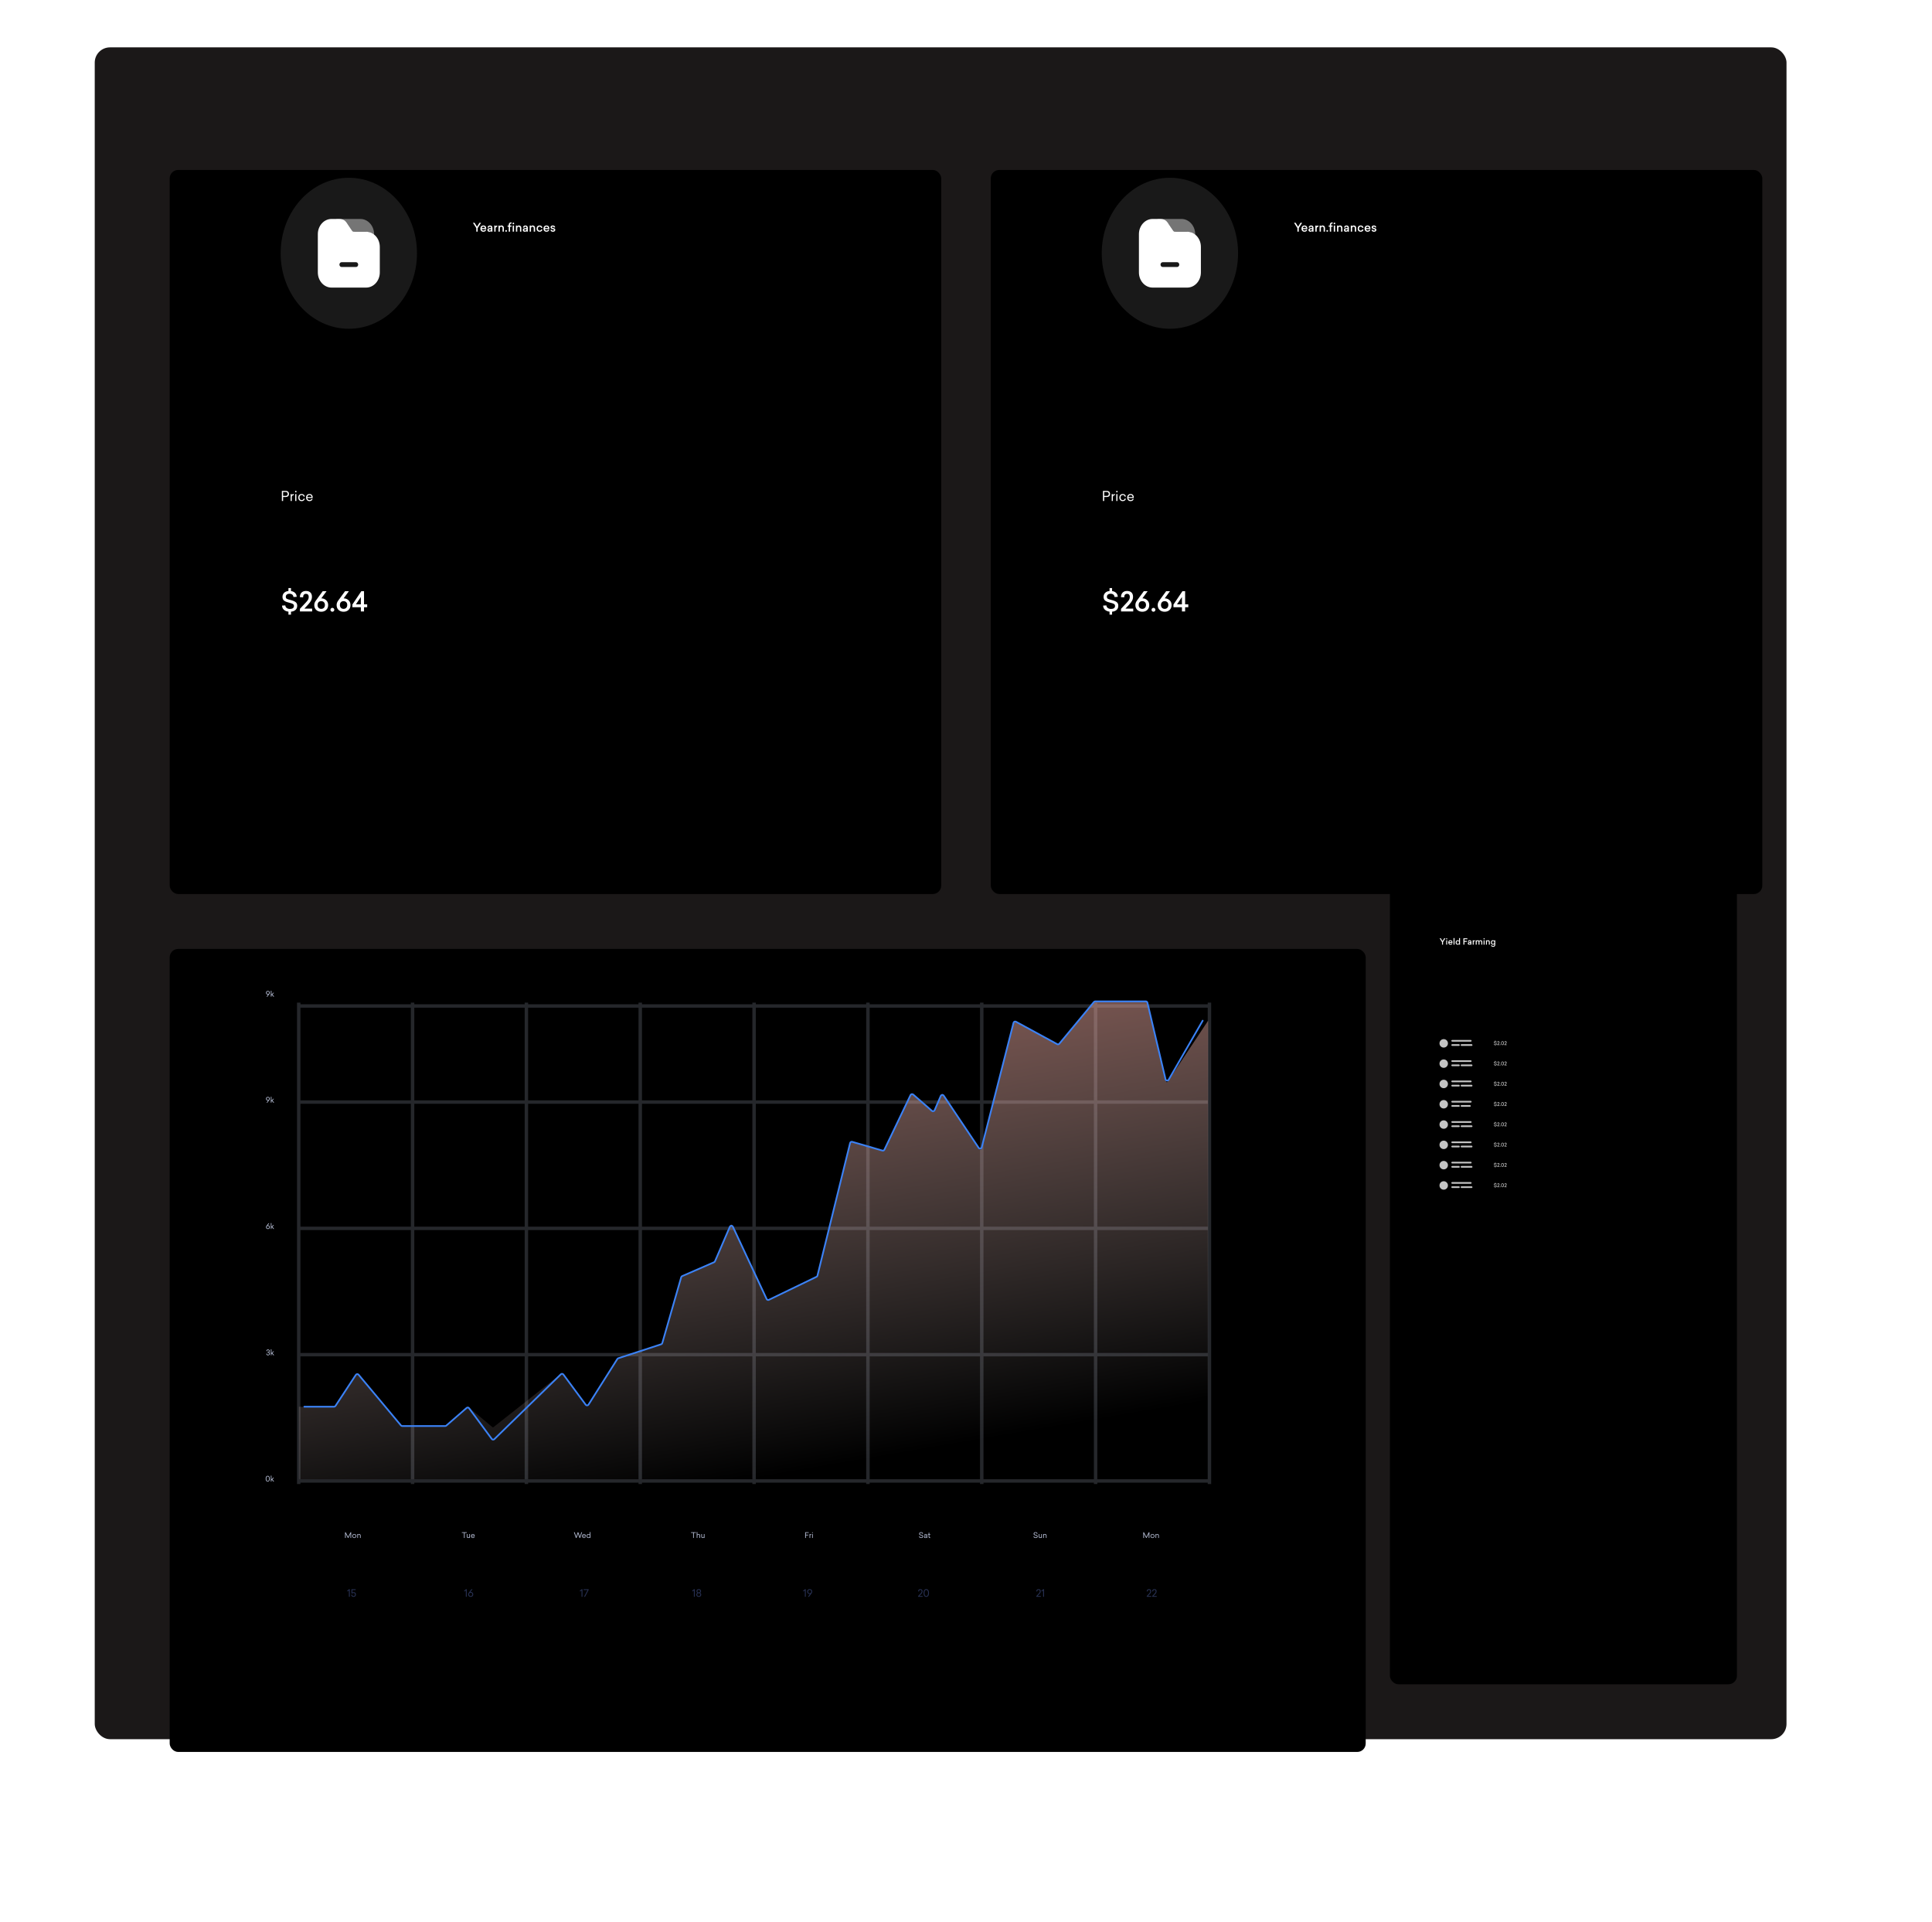 <svg width="2284" height="2272" viewBox="0 0 2284 2272" fill="none" xmlns="http://www.w3.org/2000/svg">
<rect x="112" y="56" width="2000" height="2000" rx="18" fill="#1B1818"/>
<g filter="url(#filter0_d_35_3064)">
<rect x="170.609" y="120.909" width="912.088" height="855.984" rx="10" fill="black"/>
</g>
<path d="M351.365 716.108C351.365 714.156 350.693 712.684 349.381 711.724C348.069 710.732 345.989 709.9 343.173 709.228C341.189 708.748 339.813 708.3 339.013 707.852C338.245 707.372 337.861 706.604 337.861 705.484C337.861 703.34 339.493 701.9 342.309 701.9C344.997 701.9 346.757 703.372 346.885 705.772L350.757 705.548C350.629 701.804 348.005 699.276 344.005 698.732V695.18H340.997V698.668C338.725 698.892 336.965 699.628 335.749 700.94C334.565 702.22 333.957 703.788 333.957 705.612C333.957 707.82 334.725 709.356 336.293 710.38C337.925 711.404 339.237 711.82 341.765 712.46C343.845 712.94 345.317 713.452 346.181 713.964C347.045 714.444 347.493 715.244 347.493 716.364C347.493 718.764 345.637 719.884 342.725 719.884C339.685 719.884 337.445 718.22 337.285 715.692L333.413 715.916C333.541 719.916 336.517 722.572 340.997 723.084V726.636H344.005V723.116C348.389 722.732 351.365 720.364 351.365 716.108ZM368.779 705.356C368.779 701.1 366.187 698.604 361.707 698.604C357.227 698.604 354.603 701.324 354.507 705.932L358.315 706.156C358.347 703.372 359.531 701.996 361.803 701.996C363.819 701.996 364.971 703.34 364.971 705.516C364.971 706.828 364.715 707.948 364.235 708.844C363.755 709.74 362.827 710.924 361.451 712.364L354.571 719.724V722.86H369.003V719.468H359.819L364.267 714.7C365.707 713.132 366.827 711.628 367.595 710.22C368.395 708.78 368.779 707.18 368.779 705.356ZM381.485 698.924L373.229 710.252C372.109 711.82 371.533 713.516 371.533 715.308C371.533 717.676 372.301 719.596 373.837 721.036C375.405 722.476 377.357 723.18 379.757 723.18C382.125 723.18 384.077 722.476 385.613 721.036C387.181 719.596 387.949 717.676 387.949 715.308C387.949 712.972 387.181 711.052 385.645 709.612C384.141 708.14 382.189 707.372 379.853 707.34L386.029 698.924H381.485ZM379.757 719.788C377.165 719.788 375.405 717.996 375.405 715.18C375.405 713.996 375.693 713.004 376.301 712.204C377.069 711.18 378.221 710.668 379.757 710.668C382.349 710.668 384.109 712.364 384.109 715.18C384.109 717.996 382.317 719.788 379.757 719.788ZM392.897 718.572C391.649 718.572 390.625 719.596 390.625 720.908C390.625 722.156 391.649 723.18 392.897 723.18C394.177 723.18 395.233 722.156 395.233 720.908C395.233 719.596 394.177 718.572 392.897 718.572ZM407.891 698.924L399.635 710.252C398.515 711.82 397.939 713.516 397.939 715.308C397.939 717.676 398.707 719.596 400.243 721.036C401.811 722.476 403.763 723.18 406.163 723.18C408.531 723.18 410.483 722.476 412.019 721.036C413.587 719.596 414.355 717.676 414.355 715.308C414.355 712.972 413.587 711.052 412.051 709.612C410.547 708.14 408.595 707.372 406.259 707.34L412.435 698.924H407.891ZM406.163 719.788C403.571 719.788 401.811 717.996 401.811 715.18C401.811 713.996 402.099 713.004 402.707 712.204C403.475 711.18 404.627 710.668 406.163 710.668C408.755 710.668 410.515 712.364 410.515 715.18C410.515 717.996 408.723 719.788 406.163 719.788ZM430.344 698.924H427.144L416.552 714.7V717.836H426.6V722.86H430.344V717.836H434.088V714.444H430.344V698.924ZM426.568 705.804V714.444H420.744L426.568 705.804Z" fill="white"/>
<path d="M333.221 592.27H334.693V587.55H337.909C338.997 587.55 339.877 587.23 340.565 586.606C341.253 585.982 341.589 585.086 341.589 583.934C341.589 582.766 341.253 581.87 340.565 581.246C339.877 580.622 338.997 580.302 337.909 580.302H333.221V592.27ZM337.733 581.598C339.093 581.598 340.085 582.414 340.085 583.934C340.085 585.422 339.093 586.254 337.733 586.254H334.677V581.598H337.733ZM347.308 584.014C346.044 584.014 345.228 584.59 344.908 585.342V584.11H343.564V592.27H344.94V587.582C344.94 586.302 345.884 585.342 347.308 585.342V584.014ZM350.617 581.166C350.617 580.654 350.201 580.254 349.705 580.254C349.209 580.254 348.793 580.654 348.793 581.166C348.793 581.662 349.193 582.062 349.705 582.062C350.201 582.062 350.617 581.662 350.617 581.166ZM350.377 584.11H349.001V592.27H350.377V584.11ZM356.645 583.966C355.461 583.966 354.501 584.35 353.749 585.102C352.997 585.854 352.629 586.878 352.629 588.19C352.629 589.502 352.997 590.542 353.749 591.294C354.501 592.046 355.477 592.43 356.645 592.43C358.613 592.43 360.021 591.31 360.325 589.502L358.981 589.374C358.789 590.526 357.925 591.23 356.645 591.23C355.109 591.23 354.037 590.094 354.037 588.19C354.037 586.286 355.093 585.15 356.645 585.15C357.877 585.15 358.821 585.918 358.965 587.134L360.309 587.022C360.197 586.078 359.797 585.342 359.109 584.798C358.437 584.238 357.621 583.966 356.645 583.966ZM369.639 587.966C369.639 586.75 369.303 585.774 368.631 585.054C367.975 584.334 367.063 583.966 365.895 583.966C364.711 583.966 363.751 584.35 362.999 585.102C362.247 585.854 361.879 586.894 361.879 588.19C361.879 589.486 362.247 590.526 362.999 591.294C363.751 592.046 364.727 592.43 365.927 592.43C366.855 592.43 367.655 592.19 368.311 591.71C368.967 591.214 369.383 590.606 369.559 589.854L368.183 589.774C367.911 590.686 367.095 591.23 365.895 591.23C364.439 591.23 363.415 590.27 363.335 588.718H369.639V587.966ZM365.879 585.166C367.399 585.166 368.215 586.126 368.263 587.598H363.335C363.415 586.046 364.423 585.166 365.879 585.166Z" fill="white"/>
<path d="M568.691 263.368H566.759L563.903 267.974L561.033 263.368H559.101L563.077 269.626V273.84H564.729V269.626L568.691 263.368ZM574.819 270.074C574.819 268.982 574.511 268.114 573.909 267.484C573.307 266.854 572.481 266.532 571.459 266.532C570.395 266.532 569.527 266.868 568.869 267.54C568.211 268.198 567.875 269.108 567.875 270.256C567.875 271.404 568.211 272.314 568.883 272.986C569.555 273.644 570.423 273.98 571.501 273.98C572.313 273.98 573.027 273.756 573.629 273.322C574.231 272.888 574.609 272.342 574.749 271.684L573.167 271.6C572.957 272.286 572.397 272.622 571.459 272.622C570.353 272.622 569.611 271.922 569.541 270.844H574.819V270.074ZM571.445 267.876C572.579 267.876 573.195 268.548 573.237 269.612H569.555C569.625 268.506 570.381 267.876 571.445 267.876ZM579.24 266.532C578.386 266.532 577.686 266.784 577.168 267.302C576.65 267.806 576.384 268.394 576.384 269.066L577.966 269.122C577.966 268.436 578.414 267.904 579.254 267.904C580.108 267.904 580.528 268.408 580.528 269.402V269.612L578.82 269.71C577.07 269.808 576.188 270.536 576.188 271.88C576.188 273.21 577.126 273.98 578.582 273.98C579.324 273.98 579.982 273.714 580.528 273.196V273.84H582.11V269.374C582.11 267.54 581.088 266.532 579.24 266.532ZM580.542 271.082C580.542 272.132 579.898 272.664 578.848 272.664C578.134 272.664 577.77 272.398 577.77 271.852C577.77 271.278 578.19 270.97 579.044 270.928L580.542 270.83V271.082ZM587.876 266.574C586.854 266.574 586.182 266.938 585.832 267.666V266.658H584.306V273.84H585.874V269.934C585.874 268.87 586.658 268.1 587.876 268.1V266.574ZM592.894 266.532C591.9 266.532 591.2 266.896 590.794 267.61V266.658H589.31V273.84H590.878V269.738C590.878 268.73 591.55 267.988 592.544 267.988C593.496 267.988 594.112 268.66 594.112 269.724V273.84H595.694V269.514C595.694 268.604 595.428 267.876 594.91 267.344C594.392 266.798 593.72 266.532 592.894 266.532ZM598.344 271.964C597.798 271.964 597.35 272.412 597.35 272.986C597.35 273.532 597.798 273.98 598.344 273.98C598.904 273.98 599.366 273.532 599.366 272.986C599.366 272.412 598.904 271.964 598.344 271.964ZM604.162 262.892C602.482 262.892 601.418 263.942 601.418 265.664V266.658H600.06V268.016H601.418V273.84H602.986V268.016H604.75V266.658H602.986V265.622C602.986 264.782 603.532 264.264 604.33 264.264C604.456 264.264 604.61 264.278 604.778 264.292V262.934C604.596 262.906 604.386 262.892 604.162 262.892ZM606.178 263.48C605.8 263.858 605.8 264.474 606.178 264.866C606.57 265.244 607.186 265.244 607.578 264.866C607.97 264.474 607.97 263.858 607.578 263.48C607.186 263.088 606.57 263.088 606.178 263.48ZM607.662 266.658H606.094V273.84H607.662V266.658ZM613.511 266.532C612.517 266.532 611.817 266.896 611.411 267.61V266.658H609.927V273.84H611.495V269.738C611.495 268.73 612.167 267.988 613.161 267.988C614.113 267.988 614.729 268.66 614.729 269.724V273.84H616.311V269.514C616.311 268.604 616.045 267.876 615.527 267.344C615.009 266.798 614.337 266.532 613.511 266.532ZM621.117 266.532C620.263 266.532 619.563 266.784 619.045 267.302C618.527 267.806 618.261 268.394 618.261 269.066L619.843 269.122C619.843 268.436 620.291 267.904 621.131 267.904C621.985 267.904 622.405 268.408 622.405 269.402V269.612L620.697 269.71C618.947 269.808 618.065 270.536 618.065 271.88C618.065 273.21 619.003 273.98 620.459 273.98C621.201 273.98 621.859 273.714 622.405 273.196V273.84H623.987V269.374C623.987 267.54 622.965 266.532 621.117 266.532ZM622.419 271.082C622.419 272.132 621.775 272.664 620.725 272.664C620.011 272.664 619.647 272.398 619.647 271.852C619.647 271.278 620.067 270.97 620.921 270.928L622.419 270.83V271.082ZM629.767 266.532C628.773 266.532 628.073 266.896 627.667 267.61V266.658H626.183V273.84H627.751V269.738C627.751 268.73 628.423 267.988 629.417 267.988C630.369 267.988 630.985 268.66 630.985 269.724V273.84H632.567V269.514C632.567 268.604 632.301 267.876 631.783 267.344C631.265 266.798 630.593 266.532 629.767 266.532ZM637.919 266.532C636.855 266.532 635.987 266.868 635.315 267.526C634.657 268.184 634.321 269.094 634.321 270.256C634.321 271.404 634.657 272.314 635.329 272.986C636.001 273.644 636.869 273.98 637.919 273.98C639.669 273.98 640.957 272.958 641.237 271.334L639.697 271.194C639.543 272.09 638.885 272.622 637.919 272.622C636.743 272.622 635.917 271.726 635.917 270.256C635.917 268.758 636.729 267.876 637.919 267.876C638.871 267.876 639.571 268.45 639.683 269.388L641.223 269.248C640.985 267.568 639.669 266.532 637.919 266.532ZM649.441 270.074C649.441 268.982 649.133 268.114 648.531 267.484C647.929 266.854 647.103 266.532 646.081 266.532C645.017 266.532 644.149 266.868 643.491 267.54C642.833 268.198 642.497 269.108 642.497 270.256C642.497 271.404 642.833 272.314 643.505 272.986C644.177 273.644 645.045 273.98 646.123 273.98C646.935 273.98 647.649 273.756 648.251 273.322C648.853 272.888 649.231 272.342 649.371 271.684L647.789 271.6C647.579 272.286 647.019 272.622 646.081 272.622C644.975 272.622 644.233 271.922 644.163 270.844H649.441V270.074ZM646.067 267.876C647.201 267.876 647.817 268.548 647.859 269.612H644.177C644.247 268.506 645.003 267.876 646.067 267.876ZM653.567 266.532C651.845 266.532 650.837 267.4 650.837 268.702C650.837 269.388 651.047 269.85 651.551 270.172C651.817 270.326 652.069 270.438 652.307 270.522C652.545 270.606 652.895 270.704 653.329 270.802C653.959 270.956 654.365 271.082 654.575 271.208C654.785 271.334 654.883 271.53 654.883 271.81C654.883 272.328 654.393 272.622 653.665 272.622C652.811 272.622 652.349 272.272 652.265 271.586L650.697 271.684C650.865 273.126 651.943 273.98 653.637 273.98C655.387 273.98 656.451 273.126 656.451 271.684C656.451 270.494 655.653 270.004 653.973 269.57L653.147 269.374C652.937 269.318 652.895 269.29 652.741 269.234C652.517 269.108 652.405 268.94 652.405 268.674C652.405 268.142 652.783 267.876 653.525 267.876C654.281 267.876 654.687 268.212 654.757 268.898L656.325 268.814C656.171 267.47 655.205 266.532 653.567 266.532Z" fill="white"/>
<ellipse opacity="0.1" cx="412.367" cy="299.408" rx="80.586" ry="89.249" fill="white"/>
<path opacity="0.4" d="M425.997 258.84H398.744C397.352 258.84 396.18 260.138 396.18 261.68C396.18 263.221 397.352 264.519 398.744 264.519H410.685L415.813 272.065C416.949 273.728 417.095 273.972 419.22 273.972H432.846C434.238 273.972 435.594 274.175 436.912 274.58C437.059 275.31 437.132 276.041 437.132 276.811V278.231C437.132 279.773 438.304 281.071 439.696 281.071C441.088 281.071 442.26 279.773 442.26 278.231V276.771C442.187 266.872 434.934 258.84 425.997 258.84Z" fill="white"/>
<path d="M442.185 277.258C440.61 276 438.815 275.067 436.874 274.54C435.592 274.134 434.2 273.931 432.808 273.931H419.182C417.057 273.931 416.91 273.688 415.775 272.024L410.647 264.479C408.266 260.99 406.398 258.84 400.427 258.84H391.929C382.991 258.84 375.738 266.872 375.738 276.771V322.045C375.738 331.943 382.991 339.976 391.929 339.976H432.808C441.746 339.976 448.998 331.943 448.998 322.045V291.862C448.998 285.818 446.324 280.503 442.185 277.258ZM420.903 315.635H403.834C402.405 315.635 401.269 314.377 401.269 312.795C401.269 311.254 402.405 309.955 403.834 309.955H420.866C422.258 309.955 423.431 311.254 423.431 312.795C423.431 314.377 422.295 315.635 420.903 315.635Z" fill="white"/>
<g filter="url(#filter1_d_35_3064)">
<rect x="1141.3" y="120.909" width="912.088" height="855.984" rx="10" fill="black"/>
</g>
<path d="M1322.06 716.108C1322.06 714.156 1321.39 712.684 1320.08 711.724C1318.76 710.732 1316.68 709.9 1313.87 709.228C1311.88 708.748 1310.51 708.3 1309.71 707.852C1308.94 707.372 1308.56 706.604 1308.56 705.484C1308.56 703.34 1310.19 701.9 1313 701.9C1315.69 701.9 1317.45 703.372 1317.58 705.772L1321.45 705.548C1321.32 701.804 1318.7 699.276 1314.7 698.732V695.18H1311.69V698.668C1309.42 698.892 1307.66 699.628 1306.44 700.94C1305.26 702.22 1304.65 703.788 1304.65 705.612C1304.65 707.82 1305.42 709.356 1306.99 710.38C1308.62 711.404 1309.93 711.82 1312.46 712.46C1314.54 712.94 1316.01 713.452 1316.88 713.964C1317.74 714.444 1318.19 715.244 1318.19 716.364C1318.19 718.764 1316.33 719.884 1313.42 719.884C1310.38 719.884 1308.14 718.22 1307.98 715.692L1304.11 715.916C1304.24 719.916 1307.21 722.572 1311.69 723.084V726.636H1314.7V723.116C1319.08 722.732 1322.06 720.364 1322.06 716.108ZM1339.47 705.356C1339.47 701.1 1336.88 698.604 1332.4 698.604C1327.92 698.604 1325.3 701.324 1325.2 705.932L1329.01 706.156C1329.04 703.372 1330.23 701.996 1332.5 701.996C1334.51 701.996 1335.67 703.34 1335.67 705.516C1335.67 706.828 1335.41 707.948 1334.93 708.844C1334.45 709.74 1333.52 710.924 1332.15 712.364L1325.27 719.724V722.86H1339.7V719.468H1330.51L1334.96 714.7C1336.4 713.132 1337.52 711.628 1338.29 710.22C1339.09 708.78 1339.47 707.18 1339.47 705.356ZM1352.18 698.924L1343.92 710.252C1342.8 711.82 1342.23 713.516 1342.23 715.308C1342.23 717.676 1343 719.596 1344.53 721.036C1346.1 722.476 1348.05 723.18 1350.45 723.18C1352.82 723.18 1354.77 722.476 1356.31 721.036C1357.88 719.596 1358.64 717.676 1358.64 715.308C1358.64 712.972 1357.88 711.052 1356.34 709.612C1354.84 708.14 1352.88 707.372 1350.55 707.34L1356.72 698.924H1352.18ZM1350.45 719.788C1347.86 719.788 1346.1 717.996 1346.1 715.18C1346.1 713.996 1346.39 713.004 1347 712.204C1347.76 711.18 1348.92 710.668 1350.45 710.668C1353.04 710.668 1354.8 712.364 1354.8 715.18C1354.8 717.996 1353.01 719.788 1350.45 719.788ZM1363.59 718.572C1362.34 718.572 1361.32 719.596 1361.32 720.908C1361.32 722.156 1362.34 723.18 1363.59 723.18C1364.87 723.18 1365.93 722.156 1365.93 720.908C1365.93 719.596 1364.87 718.572 1363.59 718.572ZM1378.59 698.924L1370.33 710.252C1369.21 711.82 1368.63 713.516 1368.63 715.308C1368.63 717.676 1369.4 719.596 1370.94 721.036C1372.51 722.476 1374.46 723.18 1376.86 723.18C1379.23 723.18 1381.18 722.476 1382.71 721.036C1384.28 719.596 1385.05 717.676 1385.05 715.308C1385.05 712.972 1384.28 711.052 1382.75 709.612C1381.24 708.14 1379.29 707.372 1376.95 707.34L1383.13 698.924H1378.59ZM1376.86 719.788C1374.27 719.788 1372.51 717.996 1372.51 715.18C1372.51 713.996 1372.79 713.004 1373.4 712.204C1374.17 711.18 1375.32 710.668 1376.86 710.668C1379.45 710.668 1381.21 712.364 1381.21 715.18C1381.21 717.996 1379.42 719.788 1376.86 719.788ZM1401.04 698.924H1397.84L1387.25 714.7V717.836H1397.29V722.86H1401.04V717.836H1404.78V714.444H1401.04V698.924ZM1397.26 705.804V714.444H1391.44L1397.26 705.804Z" fill="white"/>
<path d="M1303.92 592.27H1305.39V587.55H1308.6C1309.69 587.55 1310.57 587.23 1311.26 586.606C1311.95 585.982 1312.28 585.086 1312.28 583.934C1312.28 582.766 1311.95 581.87 1311.26 581.246C1310.57 580.622 1309.69 580.302 1308.6 580.302H1303.92V592.27ZM1308.43 581.598C1309.79 581.598 1310.78 582.414 1310.78 583.934C1310.78 585.422 1309.79 586.254 1308.43 586.254H1305.37V581.598H1308.43ZM1318 584.014C1316.74 584.014 1315.92 584.59 1315.6 585.342V584.11H1314.26V592.27H1315.64V587.582C1315.64 586.302 1316.58 585.342 1318 585.342V584.014ZM1321.31 581.166C1321.31 580.654 1320.9 580.254 1320.4 580.254C1319.9 580.254 1319.49 580.654 1319.49 581.166C1319.49 581.662 1319.89 582.062 1320.4 582.062C1320.9 582.062 1321.31 581.662 1321.31 581.166ZM1321.07 584.11H1319.7V592.27H1321.07V584.11ZM1327.34 583.966C1326.16 583.966 1325.2 584.35 1324.44 585.102C1323.69 585.854 1323.32 586.878 1323.32 588.19C1323.32 589.502 1323.69 590.542 1324.44 591.294C1325.2 592.046 1326.17 592.43 1327.34 592.43C1329.31 592.43 1330.72 591.31 1331.02 589.502L1329.68 589.374C1329.48 590.526 1328.62 591.23 1327.34 591.23C1325.8 591.23 1324.73 590.094 1324.73 588.19C1324.73 586.286 1325.79 585.15 1327.34 585.15C1328.57 585.15 1329.52 585.918 1329.66 587.134L1331 587.022C1330.89 586.078 1330.49 585.342 1329.8 584.798C1329.13 584.238 1328.32 583.966 1327.34 583.966ZM1340.33 587.966C1340.33 586.75 1340 585.774 1339.33 585.054C1338.67 584.334 1337.76 583.966 1336.59 583.966C1335.41 583.966 1334.45 584.35 1333.69 585.102C1332.94 585.854 1332.57 586.894 1332.57 588.19C1332.57 589.486 1332.94 590.526 1333.69 591.294C1334.45 592.046 1335.42 592.43 1336.62 592.43C1337.55 592.43 1338.35 592.19 1339.01 591.71C1339.66 591.214 1340.08 590.606 1340.25 589.854L1338.88 589.774C1338.61 590.686 1337.79 591.23 1336.59 591.23C1335.13 591.23 1334.11 590.27 1334.03 588.718H1340.33V587.966ZM1336.57 585.166C1338.09 585.166 1338.91 586.126 1338.96 587.598H1334.03C1334.11 586.046 1335.12 585.166 1336.57 585.166Z" fill="white"/>
<path d="M1539.39 263.368H1537.45L1534.6 267.974L1531.73 263.368H1529.8L1533.77 269.626V273.84H1535.42V269.626L1539.39 263.368ZM1545.51 270.074C1545.51 268.982 1545.21 268.114 1544.6 267.484C1544 266.854 1543.18 266.532 1542.15 266.532C1541.09 266.532 1540.22 266.868 1539.56 267.54C1538.91 268.198 1538.57 269.108 1538.57 270.256C1538.57 271.404 1538.91 272.314 1539.58 272.986C1540.25 273.644 1541.12 273.98 1542.2 273.98C1543.01 273.98 1543.72 273.756 1544.32 273.322C1544.93 272.888 1545.3 272.342 1545.44 271.684L1543.86 271.6C1543.65 272.286 1543.09 272.622 1542.15 272.622C1541.05 272.622 1540.31 271.922 1540.24 270.844H1545.51V270.074ZM1542.14 267.876C1543.27 267.876 1543.89 268.548 1543.93 269.612H1540.25C1540.32 268.506 1541.08 267.876 1542.14 267.876ZM1549.94 266.532C1549.08 266.532 1548.38 266.784 1547.86 267.302C1547.35 267.806 1547.08 268.394 1547.08 269.066L1548.66 269.122C1548.66 268.436 1549.11 267.904 1549.95 267.904C1550.8 267.904 1551.22 268.408 1551.22 269.402V269.612L1549.52 269.71C1547.77 269.808 1546.88 270.536 1546.88 271.88C1546.88 273.21 1547.82 273.98 1549.28 273.98C1550.02 273.98 1550.68 273.714 1551.22 273.196V273.84H1552.81V269.374C1552.81 267.54 1551.78 266.532 1549.94 266.532ZM1551.24 271.082C1551.24 272.132 1550.59 272.664 1549.54 272.664C1548.83 272.664 1548.47 272.398 1548.47 271.852C1548.47 271.278 1548.89 270.97 1549.74 270.928L1551.24 270.83V271.082ZM1558.57 266.574C1557.55 266.574 1556.88 266.938 1556.53 267.666V266.658H1555V273.84H1556.57V269.934C1556.57 268.87 1557.35 268.1 1558.57 268.1V266.574ZM1563.59 266.532C1562.6 266.532 1561.9 266.896 1561.49 267.61V266.658H1560.01V273.84H1561.57V269.738C1561.57 268.73 1562.25 267.988 1563.24 267.988C1564.19 267.988 1564.81 268.66 1564.81 269.724V273.84H1566.39V269.514C1566.39 268.604 1566.12 267.876 1565.61 267.344C1565.09 266.798 1564.42 266.532 1563.59 266.532ZM1569.04 271.964C1568.49 271.964 1568.05 272.412 1568.05 272.986C1568.05 273.532 1568.49 273.98 1569.04 273.98C1569.6 273.98 1570.06 273.532 1570.06 272.986C1570.06 272.412 1569.6 271.964 1569.04 271.964ZM1574.86 262.892C1573.18 262.892 1572.11 263.942 1572.11 265.664V266.658H1570.75V268.016H1572.11V273.84H1573.68V268.016H1575.44V266.658H1573.68V265.622C1573.68 264.782 1574.23 264.264 1575.02 264.264C1575.15 264.264 1575.3 264.278 1575.47 264.292V262.934C1575.29 262.906 1575.08 262.892 1574.86 262.892ZM1576.87 263.48C1576.49 263.858 1576.49 264.474 1576.87 264.866C1577.26 265.244 1577.88 265.244 1578.27 264.866C1578.66 264.474 1578.66 263.858 1578.27 263.48C1577.88 263.088 1577.26 263.088 1576.87 263.48ZM1578.36 266.658H1576.79V273.84H1578.36V266.658ZM1584.21 266.532C1583.21 266.532 1582.51 266.896 1582.11 267.61V266.658H1580.62V273.84H1582.19V269.738C1582.19 268.73 1582.86 267.988 1583.86 267.988C1584.81 267.988 1585.42 268.66 1585.42 269.724V273.84H1587.01V269.514C1587.01 268.604 1586.74 267.876 1586.22 267.344C1585.7 266.798 1585.03 266.532 1584.21 266.532ZM1591.81 266.532C1590.96 266.532 1590.26 266.784 1589.74 267.302C1589.22 267.806 1588.96 268.394 1588.96 269.066L1590.54 269.122C1590.54 268.436 1590.99 267.904 1591.83 267.904C1592.68 267.904 1593.1 268.408 1593.1 269.402V269.612L1591.39 269.71C1589.64 269.808 1588.76 270.536 1588.76 271.88C1588.76 273.21 1589.7 273.98 1591.15 273.98C1591.9 273.98 1592.55 273.714 1593.1 273.196V273.84H1594.68V269.374C1594.68 267.54 1593.66 266.532 1591.81 266.532ZM1593.11 271.082C1593.11 272.132 1592.47 272.664 1591.42 272.664C1590.71 272.664 1590.34 272.398 1590.34 271.852C1590.34 271.278 1590.76 270.97 1591.62 270.928L1593.11 270.83V271.082ZM1600.46 266.532C1599.47 266.532 1598.77 266.896 1598.36 267.61V266.658H1596.88V273.84H1598.45V269.738C1598.45 268.73 1599.12 267.988 1600.11 267.988C1601.06 267.988 1601.68 268.66 1601.68 269.724V273.84H1603.26V269.514C1603.26 268.604 1603 267.876 1602.48 267.344C1601.96 266.798 1601.29 266.532 1600.46 266.532ZM1608.61 266.532C1607.55 266.532 1606.68 266.868 1606.01 267.526C1605.35 268.184 1605.02 269.094 1605.02 270.256C1605.02 271.404 1605.35 272.314 1606.02 272.986C1606.7 273.644 1607.56 273.98 1608.61 273.98C1610.36 273.98 1611.65 272.958 1611.93 271.334L1610.39 271.194C1610.24 272.09 1609.58 272.622 1608.61 272.622C1607.44 272.622 1606.61 271.726 1606.61 270.256C1606.61 268.758 1607.42 267.876 1608.61 267.876C1609.57 267.876 1610.27 268.45 1610.38 269.388L1611.92 269.248C1611.68 267.568 1610.36 266.532 1608.61 266.532ZM1620.14 270.074C1620.14 268.982 1619.83 268.114 1619.23 267.484C1618.62 266.854 1617.8 266.532 1616.78 266.532C1615.71 266.532 1614.84 266.868 1614.19 267.54C1613.53 268.198 1613.19 269.108 1613.19 270.256C1613.19 271.404 1613.53 272.314 1614.2 272.986C1614.87 273.644 1615.74 273.98 1616.82 273.98C1617.63 273.98 1618.34 273.756 1618.95 273.322C1619.55 272.888 1619.93 272.342 1620.07 271.684L1618.48 271.6C1618.27 272.286 1617.71 272.622 1616.78 272.622C1615.67 272.622 1614.93 271.922 1614.86 270.844H1620.14V270.074ZM1616.76 267.876C1617.9 267.876 1618.51 268.548 1618.55 269.612H1614.87C1614.94 268.506 1615.7 267.876 1616.76 267.876ZM1624.26 266.532C1622.54 266.532 1621.53 267.4 1621.53 268.702C1621.53 269.388 1621.74 269.85 1622.25 270.172C1622.51 270.326 1622.76 270.438 1623 270.522C1623.24 270.606 1623.59 270.704 1624.02 270.802C1624.65 270.956 1625.06 271.082 1625.27 271.208C1625.48 271.334 1625.58 271.53 1625.58 271.81C1625.58 272.328 1625.09 272.622 1624.36 272.622C1623.51 272.622 1623.04 272.272 1622.96 271.586L1621.39 271.684C1621.56 273.126 1622.64 273.98 1624.33 273.98C1626.08 273.98 1627.15 273.126 1627.15 271.684C1627.15 270.494 1626.35 270.004 1624.67 269.57L1623.84 269.374C1623.63 269.318 1623.59 269.29 1623.44 269.234C1623.21 269.108 1623.1 268.94 1623.1 268.674C1623.1 268.142 1623.48 267.876 1624.22 267.876C1624.98 267.876 1625.38 268.212 1625.45 268.898L1627.02 268.814C1626.87 267.47 1625.9 266.532 1624.26 266.532Z" fill="white"/>
<ellipse opacity="0.1" cx="1383.06" cy="299.408" rx="80.586" ry="89.249" fill="white"/>
<path opacity="0.4" d="M1396.69 258.84H1369.44C1368.05 258.84 1366.88 260.138 1366.88 261.68C1366.88 263.221 1368.05 264.519 1369.44 264.519H1381.38L1386.51 272.065C1387.64 273.728 1387.79 273.972 1389.92 273.972H1403.54C1404.93 273.972 1406.29 274.175 1407.61 274.58C1407.75 275.31 1407.83 276.041 1407.83 276.811V278.231C1407.83 279.773 1409 281.071 1410.39 281.071C1411.78 281.071 1412.96 279.773 1412.96 278.231V276.771C1412.88 266.872 1405.63 258.84 1396.69 258.84Z" fill="white"/>
<path d="M1412.88 277.258C1411.31 276 1409.51 275.067 1407.57 274.54C1406.29 274.134 1404.9 273.931 1403.5 273.931H1389.88C1387.75 273.931 1387.61 273.688 1386.47 272.024L1381.34 264.479C1378.96 260.99 1377.09 258.84 1371.12 258.84H1362.62C1353.69 258.84 1346.43 266.872 1346.43 276.771V322.045C1346.43 331.943 1353.69 339.976 1362.62 339.976H1403.5C1412.44 339.976 1419.69 331.943 1419.69 322.045V291.862C1419.69 285.818 1417.02 280.503 1412.88 277.258ZM1391.6 315.635H1374.53C1373.1 315.635 1371.96 314.377 1371.96 312.795C1371.96 311.254 1373.1 309.955 1374.53 309.955H1391.56C1392.95 309.955 1394.13 311.254 1394.13 312.795C1394.13 314.377 1392.99 315.635 1391.6 315.635Z" fill="white"/>
<g filter="url(#filter2_d_35_3064)">
<rect x="170.602" y="1041.8" width="1413.92" height="949.29" rx="10" fill="black"/>
</g>
<g opacity="0.2">
<rect x="351.117" y="1185.28" width="4.078" height="569.094" fill="#B9C1D9"/>
<rect x="485.703" y="1185.28" width="4.078" height="569.094" fill="#B9C1D9"/>
<rect x="620.273" y="1185.28" width="4.078" height="569.094" fill="#B9C1D9"/>
<rect x="754.867" y="1185.28" width="4.078" height="569.094" fill="#B9C1D9"/>
<rect x="889.438" y="1185.28" width="4.078" height="569.094" fill="#B9C1D9"/>
<rect x="1024.02" y="1185.28" width="4.078" height="569.094" fill="#B9C1D9"/>
<rect x="1158.59" y="1185.28" width="4.078" height="569.094" fill="#B9C1D9"/>
<rect x="1293.18" y="1185.28" width="4.078" height="569.094" fill="#B9C1D9"/>
<rect x="1428.2" y="1748.72" width="4.035" height="1074.84" transform="rotate(90 1428.2 1748.72)" fill="#B9C1D9"/>
<rect x="1428.2" y="1599.42" width="4.035" height="1074.84" transform="rotate(90 1428.2 1599.42)" fill="#B9C1D9"/>
<rect x="1428.2" y="1450.11" width="4.035" height="1074.84" transform="rotate(90 1428.2 1450.11)" fill="#B9C1D9"/>
<rect x="1428.2" y="1300.81" width="4.035" height="1074.84" transform="rotate(90 1428.2 1300.81)" fill="#B9C1D9"/>
<rect x="1428.2" y="1187.22" width="4.035" height="1074.84" transform="rotate(90 1428.2 1187.22)" fill="#B9C1D9"/>
<rect x="1427.76" y="1185.28" width="4.078" height="569.094" fill="#B9C1D9"/>
</g>
<path d="M316.5 1744.62C315.753 1744.62 315.159 1744.92 314.718 1745.53C314.286 1746.13 314.07 1746.97 314.07 1748.07C314.07 1749.17 314.286 1750.03 314.718 1750.63C315.159 1751.23 315.753 1751.53 316.5 1751.53C317.238 1751.53 317.823 1751.23 318.255 1750.63C318.696 1750.03 318.912 1749.17 318.912 1748.07C318.912 1746.97 318.696 1746.13 318.255 1745.53C317.823 1744.92 317.238 1744.62 316.5 1744.62ZM317.67 1746.05C317.949 1746.51 318.084 1747.18 318.084 1748.07C318.084 1748.96 317.949 1749.64 317.67 1750.1C317.4 1750.56 317.004 1750.79 316.491 1750.79C315.978 1750.79 315.582 1750.56 315.312 1750.1C315.042 1749.64 314.907 1748.96 314.907 1748.07C314.907 1747.18 315.042 1746.51 315.312 1746.05C315.582 1745.59 315.978 1745.35 316.491 1745.35C317.004 1745.35 317.4 1745.59 317.67 1746.05ZM320.942 1744.45H320.168V1751.44H320.942V1749.9L321.437 1749.41L323.147 1751.44H324.137L321.986 1748.85L323.921 1746.85H322.958L320.942 1748.86V1744.45Z" fill="#B9C1D9"/>
<path d="M316.855 1595.31C315.631 1595.31 314.902 1596.03 314.857 1597.22L315.667 1597.27C315.73 1596.48 316.144 1596.05 316.855 1596.05C317.539 1596.05 317.962 1596.45 317.962 1597.16C317.962 1597.85 317.476 1598.29 316.783 1598.29H316.144V1599.02H316.801C317.602 1599.02 318.133 1599.44 318.133 1600.22C318.133 1601.01 317.656 1601.49 316.873 1601.49C316.09 1601.49 315.649 1601.03 315.577 1600.2L314.749 1600.25C314.83 1601.48 315.577 1602.23 316.873 1602.23C317.503 1602.23 318.007 1602.05 318.385 1601.69C318.772 1601.33 318.961 1600.84 318.961 1600.24C318.961 1599.38 318.502 1598.81 317.827 1598.65C318.394 1598.44 318.79 1597.91 318.79 1597.16C318.79 1596.03 318.052 1595.31 316.855 1595.31ZM320.938 1595.14H320.164V1602.14H320.938V1600.6L321.433 1600.11L323.143 1602.14H324.133L321.982 1599.54L323.917 1597.55H322.954L320.938 1599.56V1595.14Z" fill="#B9C1D9"/>
<path d="M316.736 1448.53C316.637 1448.53 316.556 1448.53 316.511 1448.54L318.329 1446.1H317.357L314.936 1449.34C314.63 1449.75 314.477 1450.22 314.477 1450.74C314.477 1451.39 314.684 1451.91 315.107 1452.32C315.53 1452.72 316.079 1452.92 316.736 1452.92C317.384 1452.92 317.924 1452.72 318.347 1452.32C318.77 1451.91 318.986 1451.39 318.986 1450.74C318.986 1450.08 318.77 1449.55 318.347 1449.14C317.924 1448.74 317.384 1448.53 316.736 1448.53ZM316.736 1452.18C315.899 1452.18 315.305 1451.61 315.305 1450.71C315.305 1450.32 315.404 1450.01 315.602 1449.75C315.863 1449.42 316.241 1449.25 316.736 1449.25C317.564 1449.25 318.158 1449.82 318.158 1450.71C318.158 1451.6 317.564 1452.18 316.736 1452.18ZM320.938 1445.84H320.164V1452.83H320.938V1451.29L321.433 1450.81L323.143 1452.83H324.133L321.982 1450.24L323.917 1448.24H322.954L320.938 1450.26V1445.84Z" fill="#B9C1D9"/>
<path d="M316.7 1296.71C316.052 1296.71 315.512 1296.91 315.089 1297.31C314.666 1297.72 314.45 1298.24 314.45 1298.89C314.45 1299.55 314.666 1300.08 315.089 1300.49C315.512 1300.89 316.052 1301.1 316.7 1301.1C316.799 1301.1 316.88 1301.1 316.925 1301.09L315.107 1303.53H316.079L318.5 1300.29C318.806 1299.88 318.959 1299.41 318.959 1298.89C318.959 1298.24 318.743 1297.72 318.32 1297.31C317.897 1296.91 317.357 1296.71 316.7 1296.71ZM316.7 1300.38C315.872 1300.38 315.278 1299.81 315.278 1298.92C315.278 1298.03 315.872 1297.45 316.7 1297.45C317.537 1297.45 318.131 1298.02 318.131 1298.92C318.131 1299.31 318.032 1299.62 317.834 1299.88C317.573 1300.21 317.195 1300.38 316.7 1300.38ZM320.938 1296.54H320.164V1303.53H320.938V1301.99L321.433 1301.5L323.143 1303.53H324.133L321.982 1300.94L323.917 1298.94H322.954L320.938 1300.96V1296.54Z" fill="#B9C1D9"/>
<path d="M316.7 1171.4C316.052 1171.4 315.512 1171.6 315.089 1172C314.666 1172.41 314.45 1172.93 314.45 1173.59C314.45 1174.24 314.666 1174.77 315.089 1175.18C315.512 1175.58 316.052 1175.79 316.7 1175.79C316.799 1175.79 316.88 1175.79 316.925 1175.78L315.107 1178.22H316.079L318.5 1174.98C318.806 1174.57 318.959 1174.1 318.959 1173.59C318.959 1172.93 318.743 1172.41 318.32 1172C317.897 1171.6 317.357 1171.4 316.7 1171.4ZM316.7 1175.07C315.872 1175.07 315.278 1174.5 315.278 1173.61C315.278 1172.72 315.872 1172.14 316.7 1172.14C317.537 1172.14 318.131 1172.71 318.131 1173.61C318.131 1174 318.032 1174.32 317.834 1174.57C317.573 1174.9 317.195 1175.07 316.7 1175.07ZM320.938 1171.23H320.164V1178.22H320.938V1176.68L321.433 1176.2L323.143 1178.22H324.133L321.982 1175.63L323.917 1173.63H322.954L320.938 1175.65V1171.23Z" fill="#B9C1D9"/>
<path d="M415.144 1811.38H414.433L411.544 1816.87L408.655 1811.38H407.935V1818.11H408.763V1813.24L411.274 1818.06H411.823L414.325 1813.24V1818.11H415.144V1811.38ZM417.101 1814.09C416.66 1814.53 416.435 1815.1 416.435 1815.81C416.435 1816.52 416.66 1817.1 417.101 1817.54C417.551 1817.98 418.118 1818.2 418.793 1818.2C419.468 1818.2 420.035 1817.98 420.476 1817.54C420.926 1817.1 421.151 1816.52 421.151 1815.81C421.151 1815.1 420.926 1814.53 420.476 1814.09C420.035 1813.65 419.468 1813.44 418.793 1813.44C418.118 1813.44 417.551 1813.65 417.101 1814.09ZM419.918 1814.57C420.215 1814.88 420.368 1815.29 420.368 1815.81C420.368 1816.33 420.215 1816.75 419.918 1817.06C419.621 1817.37 419.252 1817.52 418.793 1817.52C418.334 1817.52 417.956 1817.37 417.659 1817.06C417.362 1816.75 417.218 1816.33 417.218 1815.81C417.218 1815.29 417.362 1814.88 417.659 1814.57C417.956 1814.26 418.334 1814.11 418.793 1814.11C419.252 1814.11 419.621 1814.26 419.918 1814.57ZM424.587 1813.44C423.903 1813.44 423.399 1813.76 423.156 1814.2V1813.52H422.418V1818.11H423.192V1815.43C423.192 1815.07 423.309 1814.77 423.534 1814.53C423.768 1814.28 424.065 1814.16 424.425 1814.16C425.118 1814.16 425.586 1814.66 425.586 1815.42V1818.11H426.369V1815.32C426.369 1814.75 426.198 1814.29 425.865 1813.95C425.532 1813.61 425.109 1813.44 424.587 1813.44Z" fill="#B9C1D9"/>
<path d="M413.541 1878.7H412.737L410.337 1880.53L410.877 1881.38L412.461 1880.17V1887.67H413.541V1878.7ZM418.114 1882.16C417.55 1882.16 417.034 1882.31 416.578 1882.6V1879.67H420.454V1878.7H415.498V1883.68H416.506C416.95 1883.32 417.454 1883.14 418.006 1883.14C419.026 1883.14 419.698 1883.86 419.698 1884.95C419.698 1886.05 419.074 1886.81 417.982 1886.81C416.938 1886.81 416.374 1886.21 416.278 1885.16L415.174 1885.22C415.282 1886.82 416.29 1887.79 417.97 1887.79C418.846 1887.79 419.53 1887.53 420.034 1887C420.538 1886.47 420.79 1885.78 420.79 1884.92C420.79 1884.07 420.538 1883.4 420.046 1882.91C419.554 1882.42 418.906 1882.16 418.114 1882.16Z" fill="#273052"/>
<path d="M551.838 1811.38H546.006V1812.1H548.508V1818.11H549.336V1812.1H551.838V1811.38ZM555.565 1813.52H554.791V1816.2C554.791 1816.91 554.341 1817.47 553.63 1817.47C552.946 1817.47 552.55 1817 552.55 1816.24V1813.52H551.776V1816.35C551.776 1816.9 551.929 1817.35 552.226 1817.69C552.532 1818.03 552.937 1818.2 553.45 1818.2C554.161 1818.2 554.638 1817.85 554.827 1817.42V1818.11H555.565V1813.52ZM561.189 1815.69C561.189 1815 561 1814.45 560.622 1814.05C560.253 1813.64 559.74 1813.44 559.083 1813.44C558.417 1813.44 557.877 1813.65 557.454 1814.08C557.031 1814.5 556.824 1815.08 556.824 1815.81C556.824 1816.54 557.031 1817.13 557.454 1817.56C557.877 1817.98 558.426 1818.2 559.101 1818.2C559.623 1818.2 560.073 1818.06 560.442 1817.79C560.811 1817.51 561.045 1817.17 561.144 1816.75L560.37 1816.7C560.217 1817.22 559.758 1817.52 559.083 1817.52C558.264 1817.52 557.688 1816.98 557.643 1816.11H561.189V1815.69ZM559.074 1814.11C559.929 1814.11 560.388 1814.65 560.415 1815.48H557.643C557.688 1814.61 558.255 1814.11 559.074 1814.11Z" fill="#B9C1D9"/>
<path d="M551.787 1878.7H550.983L548.583 1880.53L549.123 1881.38L550.707 1880.17V1887.67H551.787V1878.7ZM556.468 1881.94C556.336 1881.94 556.228 1881.94 556.168 1881.95L558.592 1878.7H557.296L554.068 1883.02C553.66 1883.57 553.456 1884.19 553.456 1884.88C553.456 1885.75 553.732 1886.45 554.296 1886.99C554.86 1887.53 555.592 1887.79 556.468 1887.79C557.332 1887.79 558.052 1887.53 558.616 1886.99C559.18 1886.45 559.468 1885.75 559.468 1884.88C559.468 1884 559.18 1883.29 558.616 1882.75C558.052 1882.21 557.332 1881.94 556.468 1881.94ZM556.468 1886.81C555.352 1886.81 554.56 1886.04 554.56 1884.84C554.56 1884.32 554.692 1883.9 554.956 1883.57C555.304 1883.12 555.808 1882.9 556.468 1882.9C557.572 1882.9 558.364 1883.65 558.364 1884.84C558.364 1886.03 557.572 1886.81 556.468 1886.81Z" fill="#273052"/>
<path d="M688.186 1811.38H687.304L685.486 1816.66L683.677 1811.38H683.002L681.202 1816.66L679.375 1811.38H678.484L680.842 1818.11H681.535L683.335 1812.89L685.144 1818.11H685.837L688.186 1811.38ZM692.498 1815.69C692.498 1815 692.309 1814.45 691.931 1814.05C691.562 1813.64 691.049 1813.44 690.392 1813.44C689.726 1813.44 689.186 1813.65 688.763 1814.08C688.34 1814.5 688.133 1815.08 688.133 1815.81C688.133 1816.54 688.34 1817.13 688.763 1817.56C689.186 1817.98 689.735 1818.2 690.41 1818.2C690.932 1818.2 691.382 1818.06 691.751 1817.79C692.12 1817.51 692.354 1817.17 692.453 1816.75L691.679 1816.7C691.526 1817.22 691.067 1817.52 690.392 1817.52C689.573 1817.52 688.997 1816.98 688.952 1816.11H692.498V1815.69ZM690.383 1814.11C691.238 1814.11 691.697 1814.65 691.724 1815.48H688.952C688.997 1814.61 689.564 1814.11 690.383 1814.11ZM698.022 1811.11H697.248V1814.21C696.987 1813.75 696.411 1813.44 695.664 1813.44C695.025 1813.44 694.494 1813.65 694.071 1814.08C693.657 1814.52 693.45 1815.09 693.45 1815.82C693.45 1816.55 693.657 1817.13 694.071 1817.56C694.494 1817.98 695.025 1818.2 695.664 1818.2C696.42 1818.2 697.014 1817.86 697.293 1817.36V1818.11H698.022V1811.11ZM695.772 1814.11C696.645 1814.11 697.248 1814.67 697.248 1815.68V1815.95C697.248 1816.96 696.645 1817.52 695.772 1817.52C694.872 1817.52 694.233 1816.89 694.233 1815.81C694.233 1814.74 694.872 1814.11 695.772 1814.11Z" fill="#B9C1D9"/>
<path d="M688.575 1878.7H687.771L685.371 1880.53L685.911 1881.38L687.495 1880.17V1887.67H688.575V1878.7ZM695.86 1878.7H689.956V1879.67H694.648L690.436 1887.67H691.648L695.86 1879.58V1878.7Z" fill="#273052"/>
<path d="M822.745 1811.38H816.913V1812.1H819.415V1818.11H820.243V1812.1H822.745V1811.38ZM823.678 1811.11V1818.11H824.452V1815.43C824.452 1815.07 824.569 1814.77 824.794 1814.53C825.028 1814.28 825.325 1814.16 825.685 1814.16C826.378 1814.16 826.846 1814.66 826.846 1815.42V1818.11H827.629V1815.32C827.629 1814.75 827.458 1814.29 827.125 1813.95C826.792 1813.61 826.369 1813.44 825.847 1813.44C825.19 1813.44 824.677 1813.75 824.452 1814.15V1811.11H823.678ZM832.854 1813.52H832.08V1816.2C832.08 1816.91 831.63 1817.47 830.919 1817.47C830.235 1817.47 829.839 1817 829.839 1816.24V1813.52H829.065V1816.35C829.065 1816.9 829.218 1817.35 829.515 1817.69C829.821 1818.03 830.226 1818.2 830.739 1818.2C831.45 1818.2 831.927 1817.85 832.116 1817.42V1818.11H832.854V1813.52Z" fill="#B9C1D9"/>
<path d="M821.379 1878.7H820.575L818.175 1880.53L818.715 1881.38L820.299 1880.17V1887.67H821.379V1878.7ZM826.072 1878.58C825.28 1878.58 824.632 1878.79 824.128 1879.22C823.624 1879.66 823.372 1880.24 823.372 1880.99C823.372 1881.91 823.852 1882.62 824.584 1882.94C823.72 1883.32 823.156 1884.11 823.156 1885.16C823.156 1885.97 823.432 1886.6 823.972 1887.08C824.524 1887.55 825.22 1887.79 826.072 1887.79C826.924 1887.79 827.632 1887.55 828.172 1887.08C828.724 1886.6 829 1885.97 829 1885.16C829 1884.1 828.424 1883.3 827.56 1882.93C828.28 1882.6 828.772 1881.9 828.772 1880.99C828.772 1880.26 828.52 1879.67 828.004 1879.24C827.5 1878.79 826.852 1878.58 826.072 1878.58ZM826.084 1879.56C827.008 1879.56 827.692 1880.12 827.692 1881.05C827.692 1881.95 827.008 1882.5 826.084 1882.5C825.136 1882.5 824.464 1881.95 824.464 1881.05C824.464 1880.12 825.136 1879.56 826.084 1879.56ZM827.38 1883.92C827.728 1884.22 827.896 1884.61 827.896 1885.13C827.896 1885.64 827.728 1886.05 827.38 1886.35C827.032 1886.65 826.6 1886.81 826.072 1886.81C825.544 1886.81 825.112 1886.65 824.764 1886.35C824.416 1886.05 824.248 1885.64 824.248 1885.13C824.248 1884.61 824.416 1884.22 824.764 1883.92C825.112 1883.62 825.544 1883.46 826.072 1883.46C826.6 1883.46 827.032 1883.62 827.38 1883.92Z" fill="#273052"/>
<path d="M956.047 1811.38H951.88V1818.11H952.708V1815.04H955.489V1814.31H952.708V1812.1H956.047V1811.38ZM959.145 1813.46C958.434 1813.46 957.975 1813.79 957.795 1814.21V1813.52H957.039V1818.11H957.813V1815.47C957.813 1814.75 958.344 1814.21 959.145 1814.21V1813.46ZM961.006 1811.86C961.006 1811.57 960.772 1811.35 960.493 1811.35C960.214 1811.35 959.98 1811.57 959.98 1811.86C959.98 1812.14 960.205 1812.37 960.493 1812.37C960.772 1812.37 961.006 1812.14 961.006 1811.86ZM960.871 1813.52H960.097V1818.11H960.871V1813.52Z" fill="#B9C1D9"/>
<path d="M952.584 1878.7H951.78L949.38 1880.53L949.92 1881.38L951.504 1880.17V1887.67H952.584V1878.7ZM957.217 1878.58C956.353 1878.58 955.633 1878.84 955.069 1879.38C954.505 1879.92 954.217 1880.62 954.217 1881.49C954.217 1882.37 954.505 1883.08 955.069 1883.62C955.633 1884.16 956.353 1884.43 957.217 1884.43C957.349 1884.43 957.457 1884.43 957.517 1884.42L955.093 1887.67H956.389L959.617 1883.35C960.025 1882.8 960.229 1882.18 960.229 1881.49C960.229 1880.62 959.941 1879.92 959.377 1879.38C958.813 1878.84 958.093 1878.58 957.217 1878.58ZM957.217 1883.47C956.113 1883.47 955.321 1882.72 955.321 1881.53C955.321 1880.34 956.113 1879.56 957.217 1879.56C958.333 1879.56 959.125 1880.33 959.125 1881.53C959.125 1882.04 958.993 1882.46 958.729 1882.8C958.381 1883.24 957.877 1883.47 957.217 1883.47Z" fill="#273052"/>
<path d="M1088.87 1811.29C1088.14 1811.29 1087.57 1811.47 1087.17 1811.83C1086.79 1812.19 1086.59 1812.64 1086.59 1813.19C1086.59 1813.81 1086.8 1814.23 1087.24 1814.51C1087.46 1814.64 1087.69 1814.75 1087.9 1814.83C1088.12 1814.9 1088.41 1814.98 1088.77 1815.07C1089.05 1815.13 1089.25 1815.18 1089.39 1815.23C1089.53 1815.26 1089.69 1815.32 1089.86 1815.39C1090.04 1815.46 1090.17 1815.53 1090.25 1815.61C1090.42 1815.76 1090.55 1816 1090.55 1816.32C1090.55 1817.1 1089.94 1817.48 1088.99 1817.48C1088.51 1817.48 1088.12 1817.36 1087.79 1817.13C1087.47 1816.89 1087.29 1816.58 1087.26 1816.19L1086.44 1816.24C1086.46 1816.85 1086.71 1817.32 1087.19 1817.68C1087.67 1818.03 1088.26 1818.2 1088.99 1818.2C1089.69 1818.2 1090.27 1818.04 1090.71 1817.71C1091.16 1817.38 1091.39 1816.89 1091.39 1816.25C1091.39 1815.68 1091.2 1815.27 1090.76 1814.99C1090.32 1814.71 1089.86 1814.55 1089.06 1814.36C1088.47 1814.23 1088.05 1814.09 1087.79 1813.94C1087.55 1813.79 1087.43 1813.54 1087.43 1813.17C1087.43 1812.48 1087.95 1812.01 1088.88 1812.01C1089.74 1812.01 1090.31 1812.46 1090.35 1813.21L1091.19 1813.16C1091.16 1812.57 1090.94 1812.12 1090.51 1811.79C1090.09 1811.46 1089.54 1811.29 1088.87 1811.29ZM1094.35 1813.44C1093.81 1813.44 1093.38 1813.6 1093.06 1813.92C1092.73 1814.25 1092.57 1814.62 1092.57 1815.04L1093.36 1815.07C1093.36 1814.54 1093.71 1814.12 1094.35 1814.12C1094.99 1814.12 1095.32 1814.49 1095.32 1815.24V1815.45L1094.13 1815.52C1093 1815.59 1092.45 1816.04 1092.45 1816.89C1092.45 1817.71 1093.04 1818.2 1093.95 1818.2C1094.51 1818.2 1094.97 1817.99 1095.32 1817.57V1818.11H1096.1V1815.22C1096.1 1814.08 1095.47 1813.44 1094.35 1813.44ZM1095.33 1816.26C1095.33 1817.13 1094.82 1817.53 1094.07 1817.53C1093.51 1817.53 1093.23 1817.32 1093.23 1816.87C1093.23 1816.43 1093.56 1816.19 1094.23 1816.15L1095.33 1816.07V1816.26ZM1099.39 1817.47C1098.85 1817.47 1098.58 1817.17 1098.58 1816.58L1098.6 1814.19H1099.84V1813.52H1098.6L1098.61 1811.93H1097.83L1097.82 1813.52H1096.96V1814.19H1097.82L1097.81 1816.73C1097.8 1817.7 1098.35 1818.17 1099.22 1818.17C1099.43 1818.17 1099.64 1818.15 1099.84 1818.12V1817.42C1099.66 1817.45 1099.51 1817.47 1099.39 1817.47Z" fill="#B9C1D9"/>
<path d="M1088.03 1878.59C1086.36 1878.59 1085.42 1879.58 1085.38 1881.3L1086.47 1881.36C1086.48 1880.21 1087.04 1879.56 1088.06 1879.56C1088.98 1879.56 1089.51 1880.17 1089.51 1881.14C1089.51 1881.68 1089.4 1882.16 1089.18 1882.56C1088.97 1882.96 1088.58 1883.44 1088.03 1884.01L1085.4 1886.78V1887.67H1090.72V1886.7H1086.9L1088.85 1884.66C1089.44 1884.05 1089.87 1883.48 1090.17 1882.94C1090.47 1882.4 1090.61 1881.78 1090.61 1881.1C1090.61 1879.52 1089.68 1878.59 1088.03 1878.59ZM1095.04 1878.58C1094.04 1878.58 1093.25 1878.98 1092.66 1879.79C1092.09 1880.59 1091.8 1881.72 1091.8 1883.18C1091.8 1884.65 1092.09 1885.79 1092.66 1886.59C1093.25 1887.4 1094.04 1887.79 1095.04 1887.79C1096.02 1887.79 1096.8 1887.4 1097.38 1886.59C1097.97 1885.79 1098.26 1884.65 1098.26 1883.18C1098.26 1881.72 1097.97 1880.59 1097.38 1879.79C1096.8 1878.98 1096.02 1878.58 1095.04 1878.58ZM1096.6 1880.48C1096.97 1881.1 1097.15 1882 1097.15 1883.18C1097.15 1884.37 1096.97 1885.27 1096.6 1885.88C1096.24 1886.5 1095.71 1886.81 1095.03 1886.81C1094.34 1886.81 1093.82 1886.5 1093.46 1885.88C1093.1 1885.27 1092.92 1884.37 1092.92 1883.18C1092.92 1882 1093.1 1881.1 1093.46 1880.48C1093.82 1879.87 1094.34 1879.56 1095.03 1879.56C1095.71 1879.56 1096.24 1879.87 1096.6 1880.48Z" fill="#273052"/>
<path d="M1224.21 1811.29C1223.48 1811.29 1222.91 1811.47 1222.52 1811.83C1222.13 1812.19 1221.93 1812.64 1221.93 1813.19C1221.93 1813.81 1222.14 1814.23 1222.58 1814.51C1222.8 1814.64 1223.03 1814.75 1223.24 1814.83C1223.46 1814.9 1223.75 1814.98 1224.11 1815.07C1224.39 1815.13 1224.59 1815.18 1224.73 1815.23C1224.87 1815.26 1225.04 1815.32 1225.21 1815.39C1225.39 1815.46 1225.51 1815.53 1225.59 1815.61C1225.76 1815.76 1225.89 1816 1225.89 1816.32C1225.89 1817.1 1225.28 1817.48 1224.33 1817.48C1223.86 1817.48 1223.46 1817.36 1223.14 1817.13C1222.81 1816.89 1222.63 1816.58 1222.61 1816.19L1221.78 1816.24C1221.8 1816.85 1222.06 1817.32 1222.53 1817.68C1223.01 1818.03 1223.6 1818.2 1224.33 1818.2C1225.04 1818.2 1225.61 1818.04 1226.05 1817.71C1226.5 1817.38 1226.73 1816.89 1226.73 1816.25C1226.73 1815.68 1226.54 1815.27 1226.1 1814.99C1225.67 1814.71 1225.21 1814.55 1224.41 1814.36C1223.81 1814.23 1223.39 1814.09 1223.14 1813.94C1222.89 1813.79 1222.77 1813.54 1222.77 1813.17C1222.77 1812.48 1223.29 1812.01 1224.23 1812.01C1225.08 1812.01 1225.65 1812.46 1225.69 1813.21L1226.53 1813.16C1226.5 1812.57 1226.28 1812.12 1225.85 1811.79C1225.43 1811.46 1224.88 1811.29 1224.21 1811.29ZM1231.72 1813.52H1230.94V1816.2C1230.94 1816.91 1230.49 1817.47 1229.78 1817.47C1229.1 1817.47 1228.7 1817 1228.7 1816.24V1813.52H1227.93V1816.35C1227.93 1816.9 1228.08 1817.35 1228.38 1817.69C1228.68 1818.03 1229.09 1818.2 1229.6 1818.2C1230.31 1818.2 1230.79 1817.85 1230.98 1817.42V1818.11H1231.72V1813.52ZM1235.45 1813.44C1234.76 1813.44 1234.26 1813.76 1234.02 1814.2V1813.52H1233.28V1818.11H1234.05V1815.43C1234.05 1815.07 1234.17 1814.77 1234.4 1814.53C1234.63 1814.28 1234.93 1814.16 1235.29 1814.16C1235.98 1814.16 1236.45 1814.66 1236.45 1815.42V1818.11H1237.23V1815.32C1237.23 1814.75 1237.06 1814.29 1236.73 1813.95C1236.39 1813.61 1235.97 1813.44 1235.45 1813.44Z" fill="#B9C1D9"/>
<path d="M1227.77 1878.59C1226.1 1878.59 1225.15 1879.58 1225.11 1881.3L1226.21 1881.36C1226.22 1880.21 1226.77 1879.56 1227.79 1879.56C1228.71 1879.56 1229.24 1880.17 1229.24 1881.14C1229.24 1881.68 1229.13 1882.16 1228.92 1882.56C1228.7 1882.96 1228.32 1883.44 1227.77 1884.01L1225.14 1886.78V1887.67H1230.45V1886.7H1226.64L1228.58 1884.66C1229.17 1884.05 1229.6 1883.48 1229.9 1882.94C1230.2 1882.4 1230.35 1881.78 1230.35 1881.1C1230.35 1879.52 1229.41 1878.59 1227.77 1878.59ZM1234.26 1878.7H1233.46L1231.06 1880.53L1231.6 1881.38L1233.18 1880.17V1887.67H1234.26V1878.7Z" fill="#273052"/>
<path d="M1358.81 1811.38H1358.1L1355.21 1816.87L1352.32 1811.38H1351.6V1818.11H1352.43V1813.24L1354.94 1818.06H1355.49L1357.99 1813.24V1818.11H1358.81V1811.38ZM1360.76 1814.09C1360.32 1814.53 1360.1 1815.1 1360.1 1815.81C1360.1 1816.52 1360.32 1817.1 1360.76 1817.54C1361.21 1817.98 1361.78 1818.2 1362.46 1818.2C1363.13 1818.2 1363.7 1817.98 1364.14 1817.54C1364.59 1817.1 1364.81 1816.52 1364.81 1815.81C1364.81 1815.1 1364.59 1814.53 1364.14 1814.09C1363.7 1813.65 1363.13 1813.44 1362.46 1813.44C1361.78 1813.44 1361.21 1813.65 1360.76 1814.09ZM1363.58 1814.57C1363.88 1814.88 1364.03 1815.29 1364.03 1815.81C1364.03 1816.33 1363.88 1816.75 1363.58 1817.06C1363.28 1817.37 1362.92 1817.52 1362.46 1817.52C1362 1817.52 1361.62 1817.37 1361.32 1817.06C1361.03 1816.75 1360.88 1816.33 1360.88 1815.81C1360.88 1815.29 1361.03 1814.88 1361.32 1814.57C1361.62 1814.26 1362 1814.11 1362.46 1814.11C1362.92 1814.11 1363.28 1814.26 1363.58 1814.57ZM1368.25 1813.44C1367.57 1813.44 1367.06 1813.76 1366.82 1814.2V1813.52H1366.08V1818.11H1366.86V1815.43C1366.86 1815.07 1366.97 1814.77 1367.2 1814.53C1367.43 1814.28 1367.73 1814.16 1368.09 1814.16C1368.78 1814.16 1369.25 1814.66 1369.25 1815.42V1818.11H1370.03V1815.32C1370.03 1814.75 1369.86 1814.29 1369.53 1813.95C1369.2 1813.61 1368.77 1813.44 1368.25 1813.44Z" fill="#B9C1D9"/>
<path d="M1358.31 1878.59C1356.64 1878.59 1355.69 1879.58 1355.66 1881.3L1356.75 1881.36C1356.76 1880.21 1357.31 1879.56 1358.33 1879.56C1359.26 1879.56 1359.78 1880.17 1359.78 1881.14C1359.78 1881.68 1359.68 1882.16 1359.46 1882.56C1359.24 1882.96 1358.86 1883.44 1358.31 1884.01L1355.68 1886.78V1887.67H1361V1886.7H1357.18L1359.12 1884.66C1359.71 1884.05 1360.14 1883.48 1360.44 1882.94C1360.74 1882.4 1360.89 1881.78 1360.89 1881.1C1360.89 1879.52 1359.95 1878.59 1358.31 1878.59ZM1364.74 1878.59C1363.07 1878.59 1362.13 1879.58 1362.09 1881.3L1363.18 1881.36C1363.19 1880.21 1363.75 1879.56 1364.77 1879.56C1365.69 1879.56 1366.22 1880.17 1366.22 1881.14C1366.22 1881.68 1366.11 1882.16 1365.89 1882.56C1365.68 1882.96 1365.29 1883.44 1364.74 1884.01L1362.11 1886.78V1887.67H1367.43V1886.7H1363.61L1365.56 1884.66C1366.15 1884.05 1366.58 1883.48 1366.88 1882.94C1367.18 1882.4 1367.32 1881.78 1367.32 1881.1C1367.32 1879.52 1366.39 1878.59 1364.74 1878.59Z" fill="#273052"/>
<path d="M395.42 1662.98H353.359V1747.72C353.359 1748.27 353.807 1748.72 354.359 1748.72H1427.2C1427.75 1748.72 1428.2 1748.27 1428.2 1747.72V1206.61L1380.32 1278.84C1379.84 1279.57 1378.72 1279.37 1378.51 1278.52L1356.29 1184.56C1356.18 1184.11 1355.78 1183.79 1355.32 1183.79H1294.31C1294.02 1183.79 1293.73 1183.92 1293.54 1184.15L1251.77 1234.5C1251.46 1234.87 1250.94 1234.97 1250.52 1234.74L1199.94 1207.22C1199.37 1206.91 1198.66 1207.22 1198.5 1207.85L1160.04 1358.47C1159.83 1359.3 1158.73 1359.49 1158.24 1358.78L1114.63 1293.7C1114.19 1293.05 1113.2 1293.14 1112.89 1293.86L1104.32 1313.74C1104.06 1314.36 1103.26 1314.54 1102.75 1314.1L1078.56 1293.04C1078.06 1292.61 1077.28 1292.77 1077 1293.36L1045.16 1359.87C1044.95 1360.31 1044.45 1360.53 1043.98 1360.4L1006.47 1349.52C1005.93 1349.36 1005.36 1349.68 1005.22 1350.24L966.262 1508.5C966.191 1508.79 965.994 1509.03 965.726 1509.16L908.077 1537.04C907.575 1537.28 906.971 1537.07 906.735 1536.56L865.507 1448.22C865.141 1447.44 864.024 1447.46 863.682 1448.25L845.059 1491.48C844.958 1491.71 844.772 1491.9 844.539 1492L806.011 1508.77C805.737 1508.89 805.531 1509.12 805.449 1509.41L782.787 1588.31C782.695 1588.63 782.451 1588.88 782.136 1588.99L730.551 1605.82C730.33 1605.9 730.141 1606.04 730.016 1606.24L694.943 1661.75C694.568 1662.34 693.712 1662.37 693.294 1661.81L665.283 1623.88C664.948 1623.43 664.303 1623.34 663.859 1623.69L583.384 1687.14C583.012 1687.44 582.486 1687.43 582.123 1687.13L553.908 1663.53C553.531 1663.21 552.981 1663.22 552.61 1663.54L527.32 1685.56C527.138 1685.71 526.905 1685.8 526.664 1685.8H475.074C474.778 1685.8 474.497 1685.67 474.307 1685.44L423.039 1624.08C422.609 1623.57 421.804 1623.62 421.436 1624.18L396.256 1662.53C396.071 1662.81 395.757 1662.98 395.42 1662.98Z" fill="url(#paint0_linear_35_3064)"/>
<path d="M359.758 1662.98H394.881C395.555 1662.98 396.183 1662.64 396.553 1662.08L420.697 1625.3C421.434 1624.18 423.044 1624.09 423.904 1625.12L474.008 1685.08C474.388 1685.54 474.95 1685.8 475.543 1685.8H526.29C526.773 1685.8 527.239 1685.63 527.603 1685.31L551.62 1664.41C552.501 1663.64 553.848 1663.79 554.542 1664.73L581.384 1701.07C582.105 1702.05 583.521 1702.16 584.389 1701.31L663.028 1624.65C663.897 1623.8 665.313 1623.92 666.033 1624.89L692.426 1660.63C693.262 1661.76 694.974 1661.7 695.725 1660.51L729.825 1606.54C730.074 1606.15 730.452 1605.86 730.895 1605.71L781.632 1589.15C782.263 1588.94 782.751 1588.44 782.934 1587.8L805.32 1509.86C805.484 1509.29 805.897 1508.82 806.444 1508.58L844.178 1492.16C844.644 1491.95 845.015 1491.58 845.216 1491.12L862.801 1450.3C863.484 1448.71 865.72 1448.68 866.45 1450.24L906.308 1535.64C906.779 1536.65 907.987 1537.08 908.991 1536.6L965.304 1509.37C965.84 1509.11 966.233 1508.62 966.375 1508.04L1004.98 1351.25C1005.25 1350.14 1006.38 1349.49 1007.48 1349.81L1043.17 1360.16C1044.11 1360.43 1045.11 1359.99 1045.53 1359.1L1076.43 1294.55C1077 1293.36 1078.55 1293.04 1079.55 1293.9L1101.72 1313.2C1102.74 1314.09 1104.33 1313.73 1104.87 1312.48L1112.16 1295.55C1112.79 1294.1 1114.78 1293.91 1115.66 1295.23L1157 1356.92C1157.96 1358.35 1160.17 1357.97 1160.6 1356.3L1198.18 1209.1C1198.5 1207.83 1199.93 1207.21 1201.07 1207.84L1249.8 1234.35C1250.64 1234.8 1251.69 1234.6 1252.3 1233.87L1293.25 1184.51C1293.63 1184.05 1294.19 1183.79 1294.78 1183.79H1354.53C1355.45 1183.79 1356.26 1184.43 1356.47 1185.33L1377.89 1275.86C1378.3 1277.62 1380.66 1277.97 1381.56 1276.4L1421.8 1206.61" stroke="#3B82F6" stroke-width="2" stroke-linecap="round"/>
<rect x="1643.14" y="1041.8" width="410.256" height="949.29" rx="10" fill="black"/>
<path d="M1708.75 1109.23H1707.37L1705.33 1112.52L1703.28 1109.23H1701.9L1704.74 1113.7V1116.71H1705.92V1113.7L1708.75 1109.23ZM1709.77 1109.31C1709.5 1109.58 1709.5 1110.02 1709.77 1110.3C1710.05 1110.57 1710.49 1110.57 1710.77 1110.3C1711.05 1110.02 1711.05 1109.58 1710.77 1109.31C1710.49 1109.03 1710.05 1109.03 1709.77 1109.31ZM1710.83 1111.58H1709.71V1116.71H1710.83V1111.58ZM1717.09 1114.02C1717.09 1113.24 1716.87 1112.62 1716.44 1112.17C1716.01 1111.72 1715.42 1111.49 1714.69 1111.49C1713.93 1111.49 1713.31 1111.73 1712.84 1112.21C1712.37 1112.68 1712.13 1113.33 1712.13 1114.15C1712.13 1114.97 1712.37 1115.62 1712.85 1116.1C1713.33 1116.57 1713.95 1116.81 1714.72 1116.81C1715.3 1116.81 1715.81 1116.65 1716.24 1116.34C1716.67 1116.03 1716.94 1115.64 1717.04 1115.17L1715.91 1115.11C1715.76 1115.6 1715.36 1115.84 1714.69 1115.84C1713.9 1115.84 1713.37 1115.34 1713.32 1114.57H1717.09V1114.02ZM1714.68 1112.45C1715.49 1112.45 1715.93 1112.93 1715.96 1113.69H1713.33C1713.38 1112.9 1713.92 1112.45 1714.68 1112.45ZM1719.51 1108.94H1718.39V1116.71H1719.51V1108.94ZM1726.03 1108.94H1724.91V1112.2C1724.62 1111.77 1724.01 1111.49 1723.28 1111.49C1722.55 1111.49 1721.96 1111.73 1721.5 1112.22C1721.04 1112.7 1720.81 1113.34 1720.81 1114.15C1720.81 1114.96 1721.04 1115.6 1721.5 1116.09C1721.96 1116.57 1722.55 1116.81 1723.28 1116.81C1724.05 1116.81 1724.68 1116.48 1724.97 1116V1116.71H1726.03V1108.94ZM1723.46 1112.45C1724.33 1112.45 1724.91 1113.02 1724.91 1114.01V1114.28C1724.91 1115.27 1724.33 1115.84 1723.46 1115.84C1722.57 1115.84 1721.95 1115.22 1721.95 1114.15C1721.95 1113.08 1722.57 1112.45 1723.46 1112.45ZM1734.72 1109.23H1730.02V1116.71H1731.21V1113.42H1734.11V1112.37H1731.21V1110.28H1734.72V1109.23ZM1737.4 1111.49C1736.79 1111.49 1736.29 1111.67 1735.92 1112.04C1735.55 1112.4 1735.36 1112.82 1735.36 1113.3L1736.49 1113.34C1736.49 1112.85 1736.81 1112.47 1737.41 1112.47C1738.02 1112.47 1738.32 1112.83 1738.32 1113.54V1113.69L1737.1 1113.76C1735.85 1113.83 1735.22 1114.35 1735.22 1115.31C1735.22 1116.26 1735.89 1116.81 1736.93 1116.81C1737.46 1116.81 1737.93 1116.62 1738.32 1116.25V1116.71H1739.45V1113.52C1739.45 1112.21 1738.72 1111.49 1737.4 1111.49ZM1738.33 1114.74C1738.33 1115.49 1737.87 1115.87 1737.12 1115.87C1736.61 1115.87 1736.35 1115.68 1736.35 1115.29C1736.35 1114.88 1736.65 1114.66 1737.26 1114.63L1738.33 1114.56V1114.74ZM1743.57 1111.52C1742.84 1111.52 1742.36 1111.78 1742.11 1112.3V1111.58H1741.02V1116.71H1742.14V1113.92C1742.14 1113.16 1742.7 1112.61 1743.57 1112.61V1111.52ZM1750.43 1111.49C1749.67 1111.49 1749.11 1111.8 1748.76 1112.42C1748.42 1111.8 1747.88 1111.49 1747.13 1111.49C1746.44 1111.49 1745.94 1111.75 1745.65 1112.26V1111.58H1744.59V1116.71H1745.71V1113.78C1745.71 1113.06 1746.19 1112.53 1746.88 1112.53C1747.49 1112.53 1747.91 1113.01 1747.91 1113.77V1116.71H1749.04V1113.62V1113.59C1749.11 1112.96 1749.52 1112.53 1750.15 1112.53C1750.83 1112.53 1751.22 1113 1751.22 1113.77V1116.71H1752.35V1113.6C1752.35 1112.97 1752.17 1112.46 1751.82 1112.07C1751.47 1111.68 1751 1111.49 1750.43 1111.49ZM1753.98 1109.31C1753.71 1109.58 1753.71 1110.02 1753.98 1110.3C1754.26 1110.57 1754.7 1110.57 1754.98 1110.3C1755.26 1110.02 1755.26 1109.58 1754.98 1109.31C1754.7 1109.03 1754.26 1109.03 1753.98 1109.31ZM1755.04 1111.58H1753.92V1116.71H1755.04V1111.58ZM1759.22 1111.49C1758.51 1111.49 1758.01 1111.75 1757.72 1112.26V1111.58H1756.66V1116.71H1757.78V1113.78C1757.78 1113.06 1758.26 1112.53 1758.97 1112.53C1759.65 1112.53 1760.09 1113.01 1760.09 1113.77V1116.71H1761.22V1113.62C1761.22 1112.97 1761.03 1112.45 1760.66 1112.07C1760.29 1111.68 1759.81 1111.49 1759.22 1111.49ZM1764.94 1111.49C1764.21 1111.49 1763.62 1111.73 1763.16 1112.22C1762.7 1112.7 1762.47 1113.34 1762.47 1114.15C1762.47 1114.96 1762.7 1115.6 1763.16 1116.09C1763.62 1116.57 1764.21 1116.81 1764.94 1116.81C1765.67 1116.81 1766.28 1116.53 1766.57 1116.1V1117.04C1766.57 1117.91 1766.01 1118.4 1765.14 1118.4C1764.38 1118.4 1763.83 1118.03 1763.74 1117.43L1762.62 1117.47C1762.83 1118.63 1763.7 1119.35 1765.17 1119.35C1765.94 1119.35 1766.55 1119.13 1767 1118.7C1767.46 1118.27 1767.69 1117.69 1767.69 1116.96V1111.58H1766.63V1112.3C1766.34 1111.82 1765.71 1111.49 1764.94 1111.49ZM1765.12 1112.46C1765.99 1112.46 1766.57 1113.03 1766.57 1114.02V1114.29C1766.57 1115.28 1765.99 1115.85 1765.12 1115.85C1764.23 1115.85 1763.61 1115.22 1763.61 1114.15C1763.61 1113.08 1764.23 1112.46 1765.12 1112.46Z" fill="white"/>
<rect x="1715.75" y="1229.41" width="24" height="2" rx="1" fill="#C4C4C4"/>
<rect x="1715.75" y="1234.41" width="10" height="2" rx="1" fill="#C4C4C4"/>
<rect x="1726.75" y="1234.41" width="14" height="2" rx="1" fill="#C4C4C4"/>
<circle cx="1706.75" cy="1233.41" r="5" fill="#C4C4C4"/>
<path d="M1769.42 1234.15C1769.42 1233.78 1769.3 1233.51 1769.05 1233.33C1768.8 1233.14 1768.41 1232.98 1767.89 1232.86C1767.51 1232.77 1767.26 1232.68 1767.11 1232.6C1766.96 1232.51 1766.89 1232.37 1766.89 1232.16C1766.89 1231.75 1767.2 1231.48 1767.72 1231.48C1768.23 1231.48 1768.56 1231.76 1768.58 1232.21L1769.31 1232.17C1769.28 1231.47 1768.79 1230.99 1768.04 1230.89V1230.22H1767.48V1230.88C1767.05 1230.92 1766.72 1231.06 1766.49 1231.3C1766.27 1231.54 1766.16 1231.84 1766.16 1232.18C1766.16 1232.59 1766.3 1232.88 1766.6 1233.07C1766.9 1233.27 1767.15 1233.34 1767.62 1233.46C1768.01 1233.55 1768.29 1233.65 1768.45 1233.75C1768.61 1233.84 1768.7 1233.99 1768.7 1234.2C1768.7 1234.65 1768.35 1234.86 1767.8 1234.86C1767.23 1234.86 1766.81 1234.54 1766.78 1234.07L1766.06 1234.11C1766.08 1234.86 1766.64 1235.36 1767.48 1235.46V1236.12H1768.04V1235.46C1768.86 1235.39 1769.42 1234.95 1769.42 1234.15ZM1772.69 1232.13C1772.69 1231.33 1772.2 1230.87 1771.36 1230.87C1770.52 1230.87 1770.03 1231.38 1770.01 1232.24L1770.73 1232.28C1770.73 1231.76 1770.95 1231.5 1771.38 1231.5C1771.76 1231.5 1771.97 1231.75 1771.97 1232.16C1771.97 1232.41 1771.93 1232.62 1771.84 1232.79C1771.75 1232.95 1771.57 1233.18 1771.31 1233.45L1770.02 1234.83V1235.41H1772.73V1234.78H1771.01L1771.84 1233.88C1772.11 1233.59 1772.32 1233.31 1772.47 1233.04C1772.62 1232.77 1772.69 1232.47 1772.69 1232.13ZM1773.62 1234.61C1773.38 1234.61 1773.19 1234.8 1773.19 1235.05C1773.19 1235.28 1773.38 1235.47 1773.62 1235.47C1773.86 1235.47 1774.06 1235.28 1774.06 1235.05C1774.06 1234.8 1773.86 1234.61 1773.62 1234.61ZM1777.89 1233.17C1777.89 1232.44 1777.74 1231.87 1777.44 1231.47C1777.15 1231.07 1776.75 1230.87 1776.24 1230.87C1775.74 1230.87 1775.34 1231.07 1775.04 1231.47C1774.74 1231.87 1774.59 1232.44 1774.59 1233.17C1774.59 1233.9 1774.74 1234.47 1775.04 1234.87C1775.34 1235.27 1775.74 1235.47 1776.24 1235.47C1776.74 1235.47 1777.14 1235.27 1777.44 1234.87C1777.74 1234.47 1777.89 1233.9 1777.89 1233.17ZM1776.24 1231.5C1776.86 1231.5 1777.17 1232.06 1777.17 1233.17C1777.17 1234.28 1776.86 1234.84 1776.24 1234.84C1775.62 1234.84 1775.31 1234.28 1775.31 1233.17C1775.31 1232.06 1775.62 1231.5 1776.24 1231.5ZM1781.17 1232.13C1781.17 1231.33 1780.68 1230.87 1779.84 1230.87C1779 1230.87 1778.51 1231.38 1778.49 1232.24L1779.2 1232.28C1779.21 1231.76 1779.43 1231.5 1779.86 1231.5C1780.24 1231.5 1780.45 1231.75 1780.45 1232.16C1780.45 1232.41 1780.4 1232.62 1780.31 1232.79C1780.22 1232.95 1780.05 1233.18 1779.79 1233.45L1778.5 1234.83V1235.41H1781.21V1234.78H1779.49L1780.32 1233.88C1780.59 1233.59 1780.8 1233.31 1780.94 1233.04C1781.09 1232.77 1781.17 1232.47 1781.17 1232.13Z" fill="#BEBEBE"/>
<rect x="1715.75" y="1253.41" width="24" height="2" rx="1" fill="#C4C4C4"/>
<rect x="1715.75" y="1258.41" width="10" height="2" rx="1" fill="#C4C4C4"/>
<rect x="1726.75" y="1258.41" width="14" height="2" rx="1" fill="#C4C4C4"/>
<circle cx="1706.75" cy="1257.41" r="5" fill="#C4C4C4"/>
<path d="M1769.42 1258.15C1769.42 1257.78 1769.3 1257.51 1769.05 1257.33C1768.8 1257.14 1768.41 1256.98 1767.89 1256.86C1767.51 1256.77 1767.26 1256.68 1767.11 1256.6C1766.96 1256.51 1766.89 1256.37 1766.89 1256.16C1766.89 1255.75 1767.2 1255.48 1767.72 1255.48C1768.23 1255.48 1768.56 1255.76 1768.58 1256.21L1769.31 1256.17C1769.28 1255.47 1768.79 1254.99 1768.04 1254.89V1254.22H1767.48V1254.88C1767.05 1254.92 1766.72 1255.06 1766.49 1255.3C1766.27 1255.54 1766.16 1255.84 1766.16 1256.18C1766.16 1256.59 1766.3 1256.88 1766.6 1257.07C1766.9 1257.27 1767.15 1257.34 1767.62 1257.46C1768.01 1257.55 1768.29 1257.65 1768.45 1257.75C1768.61 1257.84 1768.7 1257.99 1768.7 1258.2C1768.7 1258.65 1768.35 1258.86 1767.8 1258.86C1767.23 1258.86 1766.81 1258.54 1766.78 1258.07L1766.06 1258.11C1766.08 1258.86 1766.64 1259.36 1767.48 1259.46V1260.12H1768.04V1259.46C1768.86 1259.39 1769.42 1258.95 1769.42 1258.15ZM1772.69 1256.13C1772.69 1255.33 1772.2 1254.87 1771.36 1254.87C1770.52 1254.87 1770.03 1255.38 1770.01 1256.24L1770.73 1256.28C1770.73 1255.76 1770.95 1255.5 1771.38 1255.5C1771.76 1255.5 1771.97 1255.75 1771.97 1256.16C1771.97 1256.41 1771.93 1256.62 1771.84 1256.79C1771.75 1256.95 1771.57 1257.18 1771.31 1257.45L1770.02 1258.83V1259.41H1772.73V1258.78H1771.01L1771.84 1257.88C1772.11 1257.59 1772.32 1257.31 1772.47 1257.04C1772.62 1256.77 1772.69 1256.47 1772.69 1256.13ZM1773.62 1258.61C1773.38 1258.61 1773.19 1258.8 1773.19 1259.05C1773.19 1259.28 1773.38 1259.47 1773.62 1259.47C1773.86 1259.47 1774.06 1259.28 1774.06 1259.05C1774.06 1258.8 1773.86 1258.61 1773.62 1258.61ZM1777.89 1257.17C1777.89 1256.44 1777.74 1255.87 1777.44 1255.47C1777.15 1255.07 1776.75 1254.87 1776.24 1254.87C1775.74 1254.87 1775.34 1255.07 1775.04 1255.47C1774.74 1255.87 1774.59 1256.44 1774.59 1257.17C1774.59 1257.9 1774.74 1258.47 1775.04 1258.87C1775.34 1259.27 1775.74 1259.47 1776.24 1259.47C1776.74 1259.47 1777.14 1259.27 1777.44 1258.87C1777.74 1258.47 1777.89 1257.9 1777.89 1257.17ZM1776.24 1255.5C1776.86 1255.5 1777.17 1256.06 1777.17 1257.17C1777.17 1258.28 1776.86 1258.84 1776.24 1258.84C1775.62 1258.84 1775.31 1258.28 1775.31 1257.17C1775.31 1256.06 1775.62 1255.5 1776.24 1255.5ZM1781.17 1256.13C1781.17 1255.33 1780.68 1254.87 1779.84 1254.87C1779 1254.87 1778.51 1255.38 1778.49 1256.24L1779.2 1256.28C1779.21 1255.76 1779.43 1255.5 1779.86 1255.5C1780.24 1255.5 1780.45 1255.75 1780.45 1256.16C1780.45 1256.41 1780.4 1256.62 1780.31 1256.79C1780.22 1256.95 1780.05 1257.18 1779.79 1257.45L1778.5 1258.83V1259.41H1781.21V1258.78H1779.49L1780.32 1257.88C1780.59 1257.59 1780.8 1257.31 1780.94 1257.04C1781.09 1256.77 1781.17 1256.47 1781.17 1256.13Z" fill="#BEBEBE"/>
<rect x="1715.75" y="1277.41" width="24" height="2" rx="1" fill="#C4C4C4"/>
<rect x="1715.75" y="1282.41" width="10" height="2" rx="1" fill="#C4C4C4"/>
<rect x="1726.75" y="1282.41" width="14" height="2" rx="1" fill="#C4C4C4"/>
<circle cx="1706.75" cy="1281.41" r="5" fill="#C4C4C4"/>
<path d="M1769.42 1282.15C1769.42 1281.78 1769.3 1281.51 1769.05 1281.33C1768.8 1281.14 1768.41 1280.98 1767.89 1280.86C1767.51 1280.77 1767.26 1280.68 1767.11 1280.6C1766.96 1280.51 1766.89 1280.37 1766.89 1280.16C1766.89 1279.75 1767.2 1279.48 1767.72 1279.48C1768.23 1279.48 1768.56 1279.76 1768.58 1280.21L1769.31 1280.17C1769.28 1279.47 1768.79 1278.99 1768.04 1278.89V1278.22H1767.48V1278.88C1767.05 1278.92 1766.72 1279.06 1766.49 1279.3C1766.27 1279.54 1766.16 1279.84 1766.16 1280.18C1766.16 1280.59 1766.3 1280.88 1766.6 1281.07C1766.9 1281.27 1767.15 1281.34 1767.62 1281.46C1768.01 1281.55 1768.29 1281.65 1768.45 1281.75C1768.61 1281.84 1768.7 1281.99 1768.7 1282.2C1768.7 1282.65 1768.35 1282.86 1767.8 1282.86C1767.23 1282.86 1766.81 1282.54 1766.78 1282.07L1766.06 1282.11C1766.08 1282.86 1766.64 1283.36 1767.48 1283.46V1284.12H1768.04V1283.46C1768.86 1283.39 1769.42 1282.95 1769.42 1282.15ZM1772.69 1280.13C1772.69 1279.33 1772.2 1278.87 1771.36 1278.87C1770.52 1278.87 1770.03 1279.38 1770.01 1280.24L1770.73 1280.28C1770.73 1279.76 1770.95 1279.5 1771.38 1279.5C1771.76 1279.5 1771.97 1279.75 1771.97 1280.16C1771.97 1280.41 1771.93 1280.62 1771.84 1280.79C1771.75 1280.95 1771.57 1281.18 1771.31 1281.45L1770.02 1282.83V1283.41H1772.73V1282.78H1771.01L1771.84 1281.88C1772.11 1281.59 1772.32 1281.31 1772.47 1281.04C1772.62 1280.77 1772.69 1280.47 1772.69 1280.13ZM1773.62 1282.61C1773.38 1282.61 1773.19 1282.8 1773.19 1283.05C1773.19 1283.28 1773.38 1283.47 1773.62 1283.47C1773.86 1283.47 1774.06 1283.28 1774.06 1283.05C1774.06 1282.8 1773.86 1282.61 1773.62 1282.61ZM1777.89 1281.17C1777.89 1280.44 1777.74 1279.87 1777.44 1279.47C1777.15 1279.07 1776.75 1278.87 1776.24 1278.87C1775.74 1278.87 1775.34 1279.07 1775.04 1279.47C1774.74 1279.87 1774.59 1280.44 1774.59 1281.17C1774.59 1281.9 1774.74 1282.47 1775.04 1282.87C1775.34 1283.27 1775.74 1283.47 1776.24 1283.47C1776.74 1283.47 1777.14 1283.27 1777.44 1282.87C1777.74 1282.47 1777.89 1281.9 1777.89 1281.17ZM1776.24 1279.5C1776.86 1279.5 1777.17 1280.06 1777.17 1281.17C1777.17 1282.28 1776.86 1282.84 1776.24 1282.84C1775.62 1282.84 1775.31 1282.28 1775.31 1281.17C1775.31 1280.06 1775.62 1279.5 1776.24 1279.5ZM1781.17 1280.13C1781.17 1279.33 1780.68 1278.87 1779.84 1278.87C1779 1278.87 1778.51 1279.38 1778.49 1280.24L1779.2 1280.28C1779.21 1279.76 1779.43 1279.5 1779.86 1279.5C1780.24 1279.5 1780.45 1279.75 1780.45 1280.16C1780.45 1280.41 1780.4 1280.62 1780.31 1280.79C1780.22 1280.95 1780.05 1281.18 1779.79 1281.45L1778.5 1282.83V1283.41H1781.21V1282.78H1779.49L1780.32 1281.88C1780.59 1281.59 1780.8 1281.31 1780.94 1281.04C1781.09 1280.77 1781.17 1280.47 1781.17 1280.13Z" fill="#BEBEBE"/>
<rect x="1715.75" y="1301.41" width="24" height="2" rx="1" fill="#C4C4C4"/>
<rect x="1715.75" y="1306.41" width="10" height="2" rx="1" fill="#C4C4C4"/>
<rect x="1726.75" y="1306.41" width="12" height="2" rx="1" fill="#C4C4C4"/>
<circle cx="1706.75" cy="1305.41" r="5" fill="#C4C4C4"/>
<path d="M1769.42 1306.15C1769.42 1305.78 1769.3 1305.51 1769.05 1305.33C1768.8 1305.14 1768.41 1304.98 1767.89 1304.86C1767.51 1304.77 1767.26 1304.68 1767.11 1304.6C1766.96 1304.51 1766.89 1304.37 1766.89 1304.16C1766.89 1303.75 1767.2 1303.48 1767.72 1303.48C1768.23 1303.48 1768.56 1303.76 1768.58 1304.21L1769.31 1304.17C1769.28 1303.47 1768.79 1302.99 1768.04 1302.89V1302.22H1767.48V1302.88C1767.05 1302.92 1766.72 1303.06 1766.49 1303.3C1766.27 1303.54 1766.16 1303.84 1766.16 1304.18C1766.16 1304.59 1766.3 1304.88 1766.6 1305.07C1766.9 1305.27 1767.15 1305.34 1767.62 1305.46C1768.01 1305.55 1768.29 1305.65 1768.45 1305.75C1768.61 1305.84 1768.7 1305.99 1768.7 1306.2C1768.7 1306.65 1768.35 1306.86 1767.8 1306.86C1767.23 1306.86 1766.81 1306.54 1766.78 1306.07L1766.06 1306.11C1766.08 1306.86 1766.64 1307.36 1767.48 1307.46V1308.12H1768.04V1307.46C1768.86 1307.39 1769.42 1306.95 1769.42 1306.15ZM1772.69 1304.13C1772.69 1303.33 1772.2 1302.87 1771.36 1302.87C1770.52 1302.87 1770.03 1303.38 1770.01 1304.24L1770.73 1304.28C1770.73 1303.76 1770.95 1303.5 1771.38 1303.5C1771.76 1303.5 1771.97 1303.75 1771.97 1304.16C1771.97 1304.41 1771.93 1304.62 1771.84 1304.79C1771.75 1304.95 1771.57 1305.18 1771.31 1305.45L1770.02 1306.83V1307.41H1772.73V1306.78H1771.01L1771.84 1305.88C1772.11 1305.59 1772.32 1305.31 1772.47 1305.04C1772.62 1304.77 1772.69 1304.47 1772.69 1304.13ZM1773.62 1306.61C1773.38 1306.61 1773.19 1306.8 1773.19 1307.05C1773.19 1307.28 1773.38 1307.47 1773.62 1307.47C1773.86 1307.47 1774.06 1307.28 1774.06 1307.05C1774.06 1306.8 1773.86 1306.61 1773.62 1306.61ZM1777.89 1305.17C1777.89 1304.44 1777.74 1303.87 1777.44 1303.47C1777.15 1303.07 1776.75 1302.87 1776.24 1302.87C1775.74 1302.87 1775.34 1303.07 1775.04 1303.47C1774.74 1303.87 1774.59 1304.44 1774.59 1305.17C1774.59 1305.9 1774.74 1306.47 1775.04 1306.87C1775.34 1307.27 1775.74 1307.47 1776.24 1307.47C1776.74 1307.47 1777.14 1307.27 1777.44 1306.87C1777.74 1306.47 1777.89 1305.9 1777.89 1305.17ZM1776.24 1303.5C1776.86 1303.5 1777.17 1304.06 1777.17 1305.17C1777.17 1306.28 1776.86 1306.84 1776.24 1306.84C1775.62 1306.84 1775.31 1306.28 1775.31 1305.17C1775.31 1304.06 1775.62 1303.5 1776.24 1303.5ZM1781.17 1304.13C1781.17 1303.33 1780.68 1302.87 1779.84 1302.87C1779 1302.87 1778.51 1303.38 1778.49 1304.24L1779.2 1304.28C1779.21 1303.76 1779.43 1303.5 1779.86 1303.5C1780.24 1303.5 1780.45 1303.75 1780.45 1304.16C1780.45 1304.41 1780.4 1304.62 1780.31 1304.79C1780.22 1304.95 1780.05 1305.18 1779.79 1305.45L1778.5 1306.83V1307.41H1781.21V1306.78H1779.49L1780.32 1305.88C1780.59 1305.59 1780.8 1305.31 1780.94 1305.04C1781.09 1304.77 1781.17 1304.47 1781.17 1304.13Z" fill="#BEBEBE"/>
<rect x="1715.75" y="1325.41" width="24" height="2" rx="1" fill="#C4C4C4"/>
<rect x="1715.75" y="1330.41" width="10" height="2" rx="1" fill="#C4C4C4"/>
<rect x="1726.75" y="1330.41" width="14" height="2" rx="1" fill="#C4C4C4"/>
<circle cx="1706.75" cy="1329.41" r="5" fill="#C4C4C4"/>
<path d="M1769.42 1330.15C1769.42 1329.78 1769.3 1329.51 1769.05 1329.33C1768.8 1329.14 1768.41 1328.98 1767.89 1328.86C1767.51 1328.77 1767.26 1328.68 1767.11 1328.6C1766.96 1328.51 1766.89 1328.37 1766.89 1328.16C1766.89 1327.75 1767.2 1327.48 1767.72 1327.48C1768.23 1327.48 1768.56 1327.76 1768.58 1328.21L1769.31 1328.17C1769.28 1327.47 1768.79 1326.99 1768.04 1326.89V1326.22H1767.48V1326.88C1767.05 1326.92 1766.72 1327.06 1766.49 1327.3C1766.27 1327.54 1766.16 1327.84 1766.16 1328.18C1766.16 1328.59 1766.3 1328.88 1766.6 1329.07C1766.9 1329.27 1767.15 1329.34 1767.62 1329.46C1768.01 1329.55 1768.29 1329.65 1768.45 1329.75C1768.61 1329.84 1768.7 1329.99 1768.7 1330.2C1768.7 1330.65 1768.35 1330.86 1767.8 1330.86C1767.23 1330.86 1766.81 1330.54 1766.78 1330.07L1766.06 1330.11C1766.08 1330.86 1766.64 1331.36 1767.48 1331.46V1332.12H1768.04V1331.46C1768.86 1331.39 1769.42 1330.95 1769.42 1330.15ZM1772.69 1328.13C1772.69 1327.33 1772.2 1326.87 1771.36 1326.87C1770.52 1326.87 1770.03 1327.38 1770.01 1328.24L1770.73 1328.28C1770.73 1327.76 1770.95 1327.5 1771.38 1327.5C1771.76 1327.5 1771.97 1327.75 1771.97 1328.16C1771.97 1328.41 1771.93 1328.62 1771.84 1328.79C1771.75 1328.95 1771.57 1329.18 1771.31 1329.45L1770.02 1330.83V1331.41H1772.73V1330.78H1771.01L1771.84 1329.88C1772.11 1329.59 1772.32 1329.31 1772.47 1329.04C1772.62 1328.77 1772.69 1328.47 1772.69 1328.13ZM1773.62 1330.61C1773.38 1330.61 1773.19 1330.8 1773.19 1331.05C1773.19 1331.28 1773.38 1331.47 1773.62 1331.47C1773.86 1331.47 1774.06 1331.28 1774.06 1331.05C1774.06 1330.8 1773.86 1330.61 1773.62 1330.61ZM1777.89 1329.17C1777.89 1328.44 1777.74 1327.87 1777.44 1327.47C1777.15 1327.07 1776.75 1326.87 1776.24 1326.87C1775.74 1326.87 1775.34 1327.07 1775.04 1327.47C1774.74 1327.87 1774.59 1328.44 1774.59 1329.17C1774.59 1329.9 1774.74 1330.47 1775.04 1330.87C1775.34 1331.27 1775.74 1331.47 1776.24 1331.47C1776.74 1331.47 1777.14 1331.27 1777.44 1330.87C1777.74 1330.47 1777.89 1329.9 1777.89 1329.17ZM1776.24 1327.5C1776.86 1327.5 1777.17 1328.06 1777.17 1329.17C1777.17 1330.28 1776.86 1330.84 1776.24 1330.84C1775.62 1330.84 1775.31 1330.28 1775.31 1329.17C1775.31 1328.06 1775.62 1327.5 1776.24 1327.5ZM1781.17 1328.13C1781.17 1327.33 1780.68 1326.87 1779.84 1326.87C1779 1326.87 1778.51 1327.38 1778.49 1328.24L1779.2 1328.28C1779.21 1327.76 1779.43 1327.5 1779.86 1327.5C1780.24 1327.5 1780.45 1327.75 1780.45 1328.16C1780.45 1328.41 1780.4 1328.62 1780.31 1328.79C1780.22 1328.95 1780.05 1329.18 1779.79 1329.45L1778.5 1330.83V1331.41H1781.21V1330.78H1779.49L1780.32 1329.88C1780.59 1329.59 1780.8 1329.31 1780.94 1329.04C1781.09 1328.77 1781.17 1328.47 1781.17 1328.13Z" fill="#BEBEBE"/>
<rect x="1715.75" y="1349.41" width="24" height="2" rx="1" fill="#C4C4C4"/>
<rect x="1715.75" y="1354.41" width="10" height="2" rx="1" fill="#C4C4C4"/>
<rect x="1726.75" y="1354.41" width="14" height="2" rx="1" fill="#C4C4C4"/>
<circle cx="1706.75" cy="1353.41" r="5" fill="#C4C4C4"/>
<path d="M1769.42 1354.15C1769.42 1353.78 1769.3 1353.51 1769.05 1353.33C1768.8 1353.14 1768.41 1352.98 1767.89 1352.86C1767.51 1352.77 1767.26 1352.68 1767.11 1352.6C1766.96 1352.51 1766.89 1352.37 1766.89 1352.16C1766.89 1351.75 1767.2 1351.48 1767.72 1351.48C1768.23 1351.48 1768.56 1351.76 1768.58 1352.21L1769.31 1352.17C1769.28 1351.47 1768.79 1350.99 1768.04 1350.89V1350.22H1767.48V1350.88C1767.05 1350.92 1766.72 1351.06 1766.49 1351.3C1766.27 1351.54 1766.16 1351.84 1766.16 1352.18C1766.16 1352.59 1766.3 1352.88 1766.6 1353.07C1766.9 1353.27 1767.15 1353.34 1767.62 1353.46C1768.01 1353.55 1768.29 1353.65 1768.45 1353.75C1768.61 1353.84 1768.7 1353.99 1768.7 1354.2C1768.7 1354.65 1768.35 1354.86 1767.8 1354.86C1767.23 1354.86 1766.81 1354.54 1766.78 1354.07L1766.06 1354.11C1766.08 1354.86 1766.64 1355.36 1767.48 1355.46V1356.12H1768.04V1355.46C1768.86 1355.39 1769.42 1354.95 1769.42 1354.15ZM1772.69 1352.13C1772.69 1351.33 1772.2 1350.87 1771.36 1350.87C1770.52 1350.87 1770.03 1351.38 1770.01 1352.24L1770.73 1352.28C1770.73 1351.76 1770.95 1351.5 1771.38 1351.5C1771.76 1351.5 1771.97 1351.75 1771.97 1352.16C1771.97 1352.41 1771.93 1352.62 1771.84 1352.79C1771.75 1352.95 1771.57 1353.18 1771.31 1353.45L1770.02 1354.83V1355.41H1772.73V1354.78H1771.01L1771.84 1353.88C1772.11 1353.59 1772.32 1353.31 1772.47 1353.04C1772.62 1352.77 1772.69 1352.47 1772.69 1352.13ZM1773.62 1354.61C1773.38 1354.61 1773.19 1354.8 1773.19 1355.05C1773.19 1355.28 1773.38 1355.47 1773.62 1355.47C1773.86 1355.47 1774.06 1355.28 1774.06 1355.05C1774.06 1354.8 1773.86 1354.61 1773.62 1354.61ZM1777.89 1353.17C1777.89 1352.44 1777.74 1351.87 1777.44 1351.47C1777.15 1351.07 1776.75 1350.87 1776.24 1350.87C1775.74 1350.87 1775.34 1351.07 1775.04 1351.47C1774.74 1351.87 1774.59 1352.44 1774.59 1353.17C1774.59 1353.9 1774.74 1354.47 1775.04 1354.87C1775.34 1355.27 1775.74 1355.47 1776.24 1355.47C1776.74 1355.47 1777.14 1355.27 1777.44 1354.87C1777.74 1354.47 1777.89 1353.9 1777.89 1353.17ZM1776.24 1351.5C1776.86 1351.5 1777.17 1352.06 1777.17 1353.17C1777.17 1354.28 1776.86 1354.84 1776.24 1354.84C1775.62 1354.84 1775.31 1354.28 1775.31 1353.17C1775.31 1352.06 1775.62 1351.5 1776.24 1351.5ZM1781.17 1352.13C1781.17 1351.33 1780.68 1350.87 1779.84 1350.87C1779 1350.87 1778.51 1351.38 1778.49 1352.24L1779.2 1352.28C1779.21 1351.76 1779.43 1351.5 1779.86 1351.5C1780.24 1351.5 1780.45 1351.75 1780.45 1352.16C1780.45 1352.41 1780.4 1352.62 1780.31 1352.79C1780.22 1352.95 1780.05 1353.18 1779.79 1353.45L1778.5 1354.83V1355.41H1781.21V1354.78H1779.49L1780.32 1353.88C1780.59 1353.59 1780.8 1353.31 1780.94 1353.04C1781.09 1352.77 1781.17 1352.47 1781.17 1352.13Z" fill="#BEBEBE"/>
<rect x="1715.75" y="1373.41" width="24" height="2" rx="1" fill="#C4C4C4"/>
<rect x="1715.75" y="1378.41" width="10" height="2" rx="1" fill="#C4C4C4"/>
<rect x="1726.75" y="1378.41" width="14" height="2" rx="1" fill="#C4C4C4"/>
<circle cx="1706.75" cy="1377.41" r="5" fill="#C4C4C4"/>
<path d="M1769.42 1378.15C1769.42 1377.78 1769.3 1377.51 1769.05 1377.33C1768.8 1377.14 1768.41 1376.98 1767.89 1376.86C1767.51 1376.77 1767.26 1376.68 1767.11 1376.6C1766.96 1376.51 1766.89 1376.37 1766.89 1376.16C1766.89 1375.75 1767.2 1375.48 1767.72 1375.48C1768.23 1375.48 1768.56 1375.76 1768.58 1376.21L1769.31 1376.17C1769.28 1375.47 1768.79 1374.99 1768.04 1374.89V1374.22H1767.48V1374.88C1767.05 1374.92 1766.72 1375.06 1766.49 1375.3C1766.27 1375.54 1766.16 1375.84 1766.16 1376.18C1766.16 1376.59 1766.3 1376.88 1766.6 1377.07C1766.9 1377.27 1767.15 1377.34 1767.62 1377.46C1768.01 1377.55 1768.29 1377.65 1768.45 1377.75C1768.61 1377.84 1768.7 1377.99 1768.7 1378.2C1768.7 1378.65 1768.35 1378.86 1767.8 1378.86C1767.23 1378.86 1766.81 1378.54 1766.78 1378.07L1766.06 1378.11C1766.08 1378.86 1766.64 1379.36 1767.48 1379.46V1380.12H1768.04V1379.46C1768.86 1379.39 1769.42 1378.95 1769.42 1378.15ZM1772.69 1376.13C1772.69 1375.33 1772.2 1374.87 1771.36 1374.87C1770.52 1374.87 1770.03 1375.38 1770.01 1376.24L1770.73 1376.28C1770.73 1375.76 1770.95 1375.5 1771.38 1375.5C1771.76 1375.5 1771.97 1375.75 1771.97 1376.16C1771.97 1376.41 1771.93 1376.62 1771.84 1376.79C1771.75 1376.95 1771.57 1377.18 1771.31 1377.45L1770.02 1378.83V1379.41H1772.73V1378.78H1771.01L1771.84 1377.88C1772.11 1377.59 1772.32 1377.31 1772.47 1377.04C1772.62 1376.77 1772.69 1376.47 1772.69 1376.13ZM1773.62 1378.61C1773.38 1378.61 1773.19 1378.8 1773.19 1379.05C1773.19 1379.28 1773.38 1379.47 1773.62 1379.47C1773.86 1379.47 1774.06 1379.28 1774.06 1379.05C1774.06 1378.8 1773.86 1378.61 1773.62 1378.61ZM1777.89 1377.17C1777.89 1376.44 1777.74 1375.87 1777.44 1375.47C1777.15 1375.07 1776.75 1374.87 1776.24 1374.87C1775.74 1374.87 1775.34 1375.07 1775.04 1375.47C1774.74 1375.87 1774.59 1376.44 1774.59 1377.17C1774.59 1377.9 1774.74 1378.47 1775.04 1378.87C1775.34 1379.27 1775.74 1379.47 1776.24 1379.47C1776.74 1379.47 1777.14 1379.27 1777.44 1378.87C1777.74 1378.47 1777.89 1377.9 1777.89 1377.17ZM1776.24 1375.5C1776.86 1375.5 1777.17 1376.06 1777.17 1377.17C1777.17 1378.28 1776.86 1378.84 1776.24 1378.84C1775.62 1378.84 1775.31 1378.28 1775.31 1377.17C1775.31 1376.06 1775.62 1375.5 1776.24 1375.5ZM1781.17 1376.13C1781.17 1375.33 1780.68 1374.87 1779.84 1374.87C1779 1374.87 1778.51 1375.38 1778.49 1376.24L1779.2 1376.28C1779.21 1375.76 1779.43 1375.5 1779.86 1375.5C1780.24 1375.5 1780.45 1375.75 1780.45 1376.16C1780.45 1376.41 1780.4 1376.62 1780.31 1376.79C1780.22 1376.95 1780.05 1377.18 1779.79 1377.45L1778.5 1378.83V1379.41H1781.21V1378.78H1779.49L1780.32 1377.88C1780.59 1377.59 1780.8 1377.31 1780.94 1377.04C1781.09 1376.77 1781.17 1376.47 1781.17 1376.13Z" fill="#BEBEBE"/>
<rect x="1715.75" y="1397.41" width="24" height="2" rx="1" fill="#C4C4C4"/>
<rect x="1715.75" y="1402.41" width="10" height="2" rx="1" fill="#C4C4C4"/>
<rect x="1726.75" y="1402.41" width="14" height="2" rx="1" fill="#C4C4C4"/>
<circle cx="1706.75" cy="1401.41" r="5" fill="#C4C4C4"/>
<path d="M1769.42 1402.15C1769.42 1401.78 1769.3 1401.51 1769.05 1401.33C1768.8 1401.14 1768.41 1400.98 1767.89 1400.86C1767.51 1400.77 1767.26 1400.68 1767.11 1400.6C1766.96 1400.51 1766.89 1400.37 1766.89 1400.16C1766.89 1399.75 1767.2 1399.48 1767.72 1399.48C1768.23 1399.48 1768.56 1399.76 1768.58 1400.21L1769.31 1400.17C1769.28 1399.47 1768.79 1398.99 1768.04 1398.89V1398.22H1767.48V1398.88C1767.05 1398.92 1766.72 1399.06 1766.49 1399.3C1766.27 1399.54 1766.16 1399.84 1766.16 1400.18C1766.16 1400.59 1766.3 1400.88 1766.6 1401.07C1766.9 1401.27 1767.15 1401.34 1767.62 1401.46C1768.01 1401.55 1768.29 1401.65 1768.45 1401.75C1768.61 1401.84 1768.7 1401.99 1768.7 1402.2C1768.7 1402.65 1768.35 1402.86 1767.8 1402.86C1767.23 1402.86 1766.81 1402.54 1766.78 1402.07L1766.06 1402.11C1766.08 1402.86 1766.64 1403.36 1767.48 1403.46V1404.12H1768.04V1403.46C1768.86 1403.39 1769.42 1402.95 1769.42 1402.15ZM1772.69 1400.13C1772.69 1399.33 1772.2 1398.87 1771.36 1398.87C1770.52 1398.87 1770.03 1399.38 1770.01 1400.24L1770.73 1400.28C1770.73 1399.76 1770.95 1399.5 1771.38 1399.5C1771.76 1399.5 1771.97 1399.75 1771.97 1400.16C1771.97 1400.41 1771.93 1400.62 1771.84 1400.79C1771.75 1400.95 1771.57 1401.18 1771.31 1401.45L1770.02 1402.83V1403.41H1772.73V1402.78H1771.01L1771.84 1401.88C1772.11 1401.59 1772.32 1401.31 1772.47 1401.04C1772.62 1400.77 1772.69 1400.47 1772.69 1400.13ZM1773.62 1402.61C1773.38 1402.61 1773.19 1402.8 1773.19 1403.05C1773.19 1403.28 1773.38 1403.47 1773.62 1403.47C1773.86 1403.47 1774.06 1403.28 1774.06 1403.05C1774.06 1402.8 1773.86 1402.61 1773.62 1402.61ZM1777.89 1401.17C1777.89 1400.44 1777.74 1399.87 1777.44 1399.47C1777.15 1399.07 1776.75 1398.87 1776.24 1398.87C1775.74 1398.87 1775.34 1399.07 1775.04 1399.47C1774.74 1399.87 1774.59 1400.44 1774.59 1401.17C1774.59 1401.9 1774.74 1402.47 1775.04 1402.87C1775.34 1403.27 1775.74 1403.47 1776.24 1403.47C1776.74 1403.47 1777.14 1403.27 1777.44 1402.87C1777.74 1402.47 1777.89 1401.9 1777.89 1401.17ZM1776.24 1399.5C1776.86 1399.5 1777.17 1400.06 1777.17 1401.17C1777.17 1402.28 1776.86 1402.84 1776.24 1402.84C1775.62 1402.84 1775.31 1402.28 1775.31 1401.17C1775.31 1400.06 1775.62 1399.5 1776.24 1399.5ZM1781.17 1400.13C1781.17 1399.33 1780.68 1398.87 1779.84 1398.87C1779 1398.87 1778.51 1399.38 1778.49 1400.24L1779.2 1400.28C1779.21 1399.76 1779.43 1399.5 1779.86 1399.5C1780.24 1399.5 1780.45 1399.75 1780.45 1400.16C1780.45 1400.41 1780.4 1400.62 1780.31 1400.79C1780.22 1400.95 1780.05 1401.18 1779.79 1401.45L1778.5 1402.83V1403.41H1781.21V1402.78H1779.49L1780.32 1401.88C1780.59 1401.59 1780.8 1401.31 1780.94 1401.04C1781.09 1400.77 1781.17 1400.47 1781.17 1400.13Z" fill="#BEBEBE"/>
<defs>
<filter id="filter0_d_35_3064" x="0.609" y="0.909" width="1312.09" height="1255.98" filterUnits="userSpaceOnUse" color-interpolation-filters="sRGB">
<feFlood flood-opacity="0" result="BackgroundImageFix"/>
<feColorMatrix in="SourceAlpha" type="matrix" values="0 0 0 0 0 0 0 0 0 0 0 0 0 0 0 0 0 0 127 0" result="hardAlpha"/>
<feOffset dx="30" dy="80"/>
<feGaussianBlur stdDeviation="100"/>
<feComposite in2="hardAlpha" operator="out"/>
<feColorMatrix type="matrix" values="0 0 0 0 0 0 0 0 0 0 0 0 0 0 0 0 0 0 0.1 0"/>
<feBlend mode="normal" in2="BackgroundImageFix" result="effect1_dropShadow_35_3064"/>
<feBlend mode="normal" in="SourceGraphic" in2="effect1_dropShadow_35_3064" result="shape"/>
</filter>
<filter id="filter1_d_35_3064" x="971.305" y="0.909" width="1312.09" height="1255.98" filterUnits="userSpaceOnUse" color-interpolation-filters="sRGB">
<feFlood flood-opacity="0" result="BackgroundImageFix"/>
<feColorMatrix in="SourceAlpha" type="matrix" values="0 0 0 0 0 0 0 0 0 0 0 0 0 0 0 0 0 0 127 0" result="hardAlpha"/>
<feOffset dx="30" dy="80"/>
<feGaussianBlur stdDeviation="100"/>
<feComposite in2="hardAlpha" operator="out"/>
<feColorMatrix type="matrix" values="0 0 0 0 0 0 0 0 0 0 0 0 0 0 0 0 0 0 0.1 0"/>
<feBlend mode="normal" in2="BackgroundImageFix" result="effect1_dropShadow_35_3064"/>
<feBlend mode="normal" in="SourceGraphic" in2="effect1_dropShadow_35_3064" result="shape"/>
</filter>
<filter id="filter2_d_35_3064" x="0.602" y="921.801" width="1813.92" height="1349.29" filterUnits="userSpaceOnUse" color-interpolation-filters="sRGB">
<feFlood flood-opacity="0" result="BackgroundImageFix"/>
<feColorMatrix in="SourceAlpha" type="matrix" values="0 0 0 0 0 0 0 0 0 0 0 0 0 0 0 0 0 0 127 0" result="hardAlpha"/>
<feOffset dx="30" dy="80"/>
<feGaussianBlur stdDeviation="100"/>
<feComposite in2="hardAlpha" operator="out"/>
<feColorMatrix type="matrix" values="0 0 0 0 0 0 0 0 0 0 0 0 0 0 0 0 0 0 0.1 0"/>
<feBlend mode="normal" in2="BackgroundImageFix" result="effect1_dropShadow_35_3064"/>
<feBlend mode="normal" in="SourceGraphic" in2="effect1_dropShadow_35_3064" result="shape"/>
</filter>
<linearGradient id="paint0_linear_35_3064" x1="747.522" y1="723.343" x2="922.311" y2="1743.32" gradientUnits="userSpaceOnUse">
<stop stop-color="#EE6855"/>
<stop offset="1" stop-color="#FEF0EE" stop-opacity="0"/>
</linearGradient>
</defs>
</svg>
